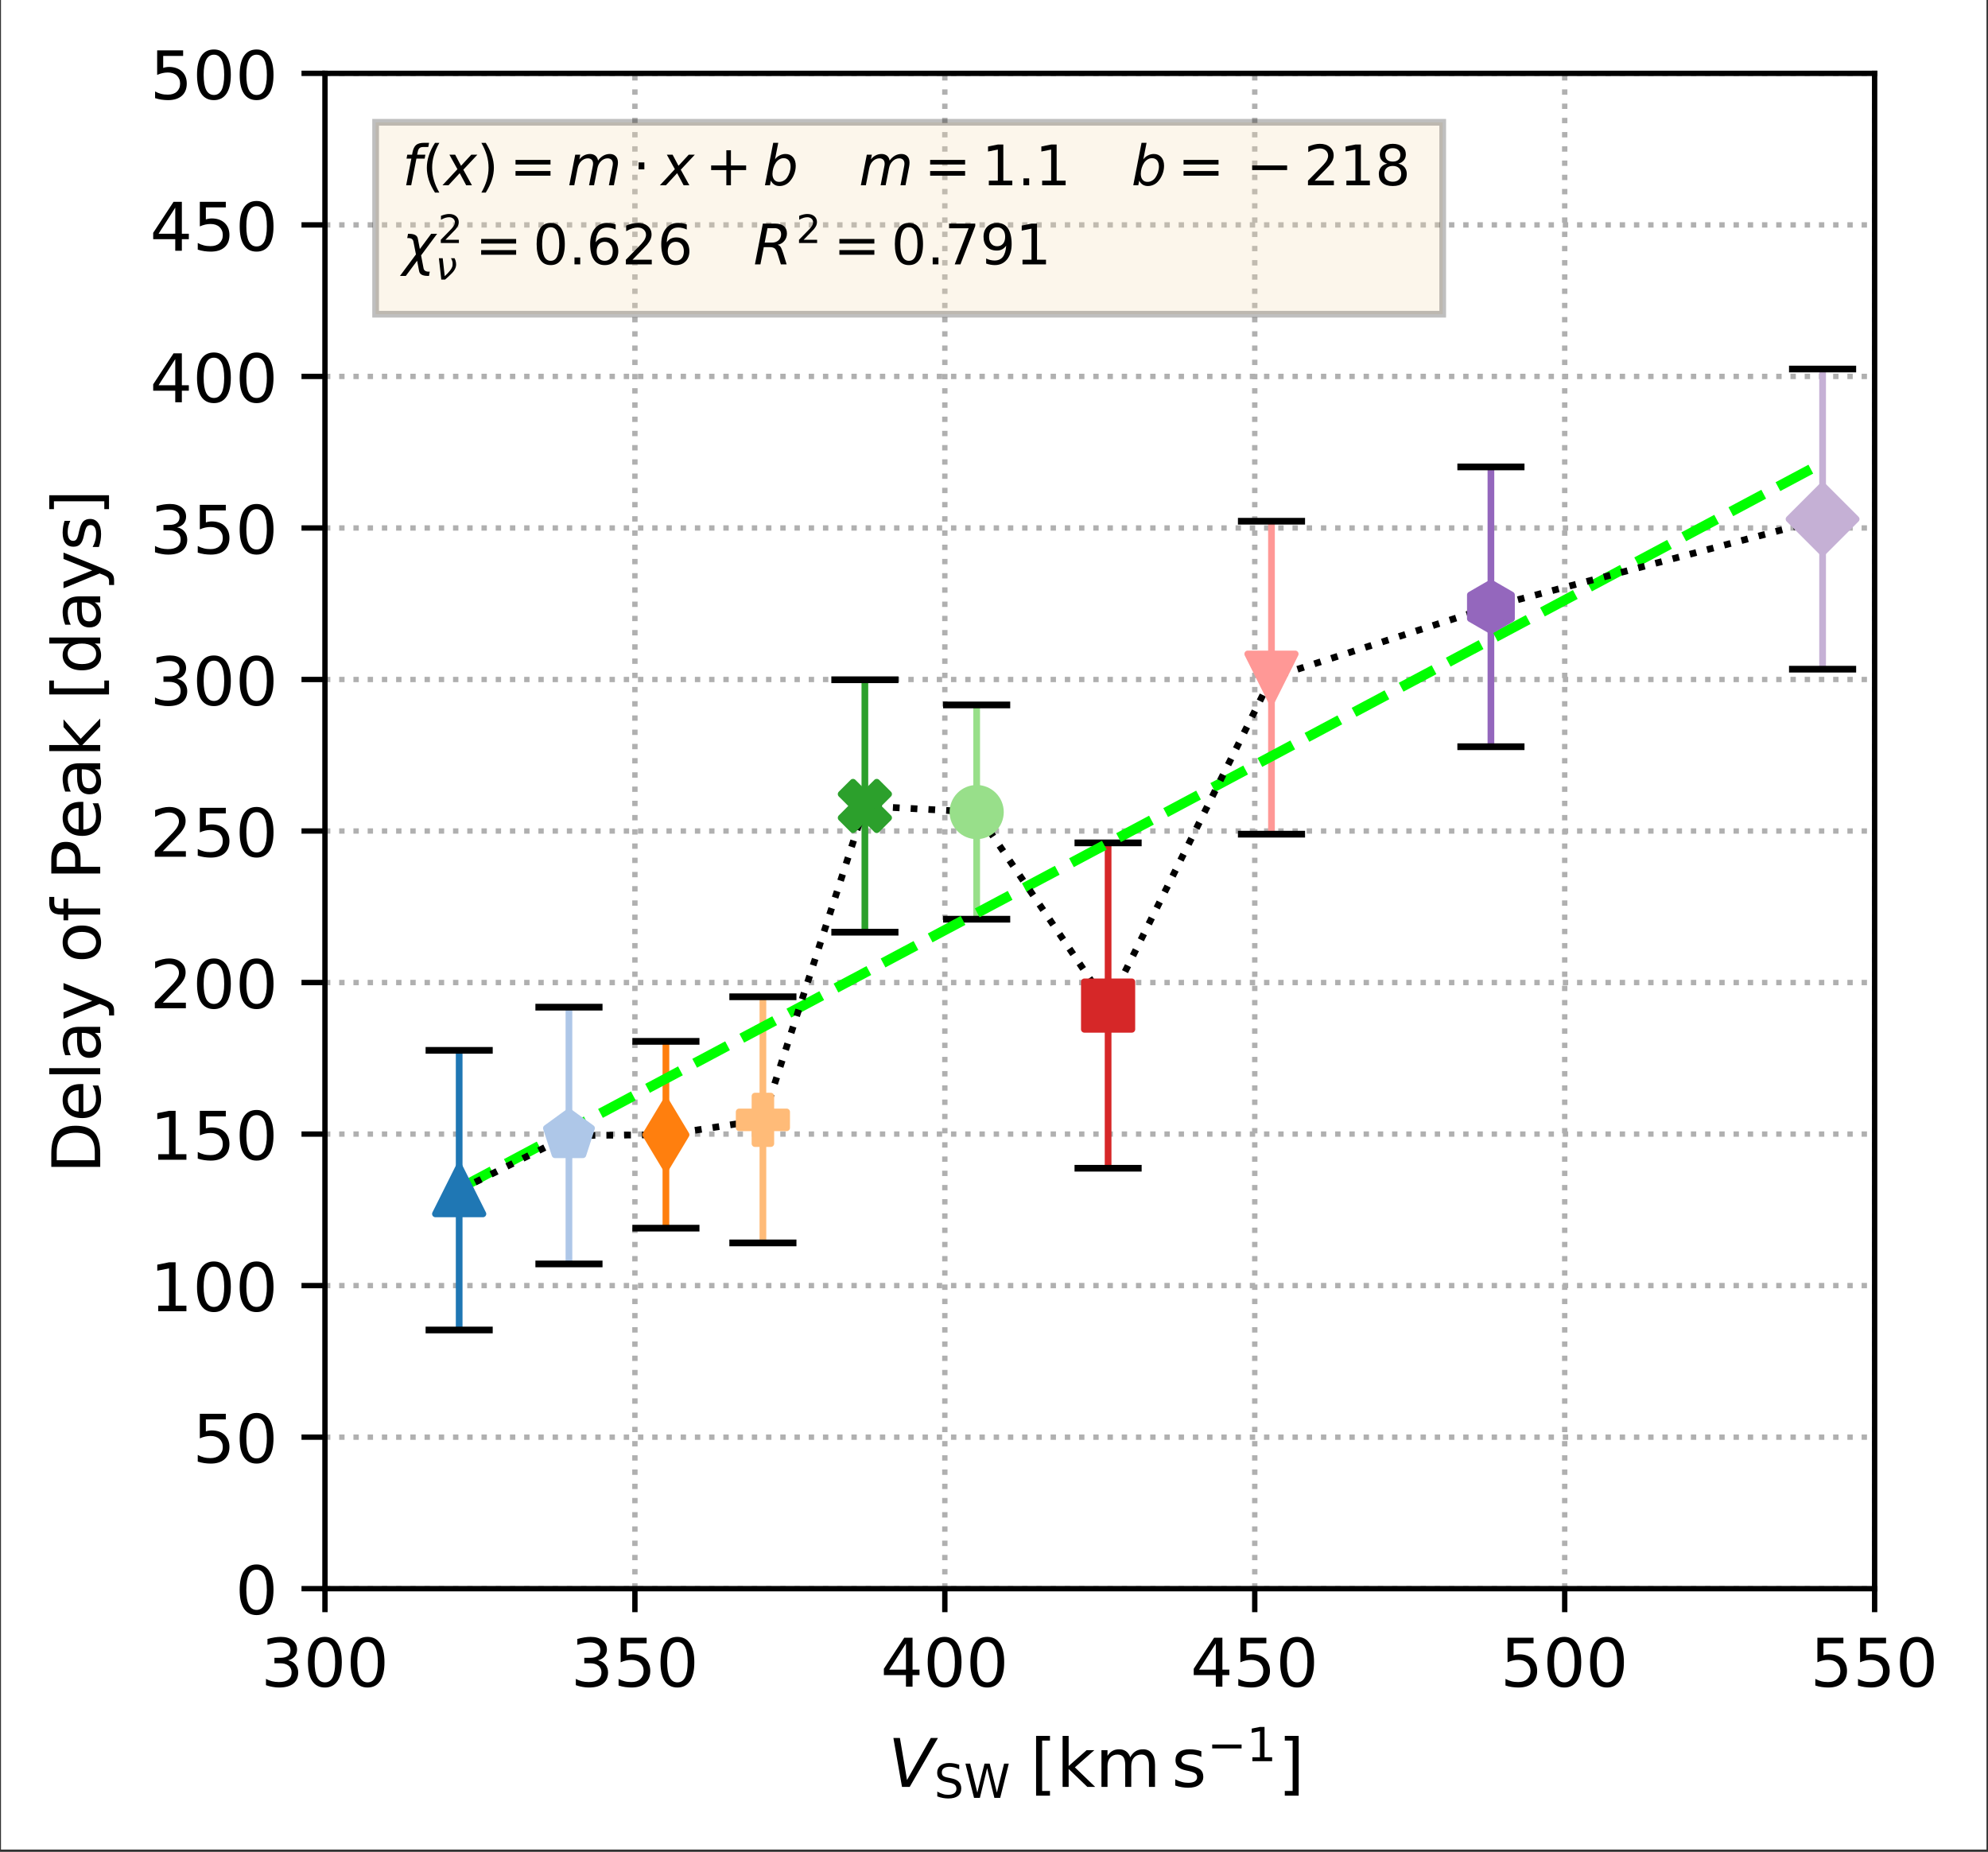 <?xml version="1.0" encoding="UTF-8"?>
<svg xmlns="http://www.w3.org/2000/svg" xmlns:xlink="http://www.w3.org/1999/xlink" width="295.917" height="275.656" viewBox="0 0 295.917 275.656">
<rect x="0" y="0" width="295.917" height="275.656" fill="#333333" stroke="none"/>
<defs>
<g>
<g id="glyph-0-0">
<path d="M 4.055 -3.926 C 4.523 -3.824 4.895 -3.617 5.152 -3.297 C 5.414 -2.977 5.555 -2.578 5.555 -2.117 C 5.555 -1.398 5.305 -0.84 4.812 -0.449 C 4.316 -0.059 3.617 0.129 2.707 0.129 C 2.398 0.129 2.078 0.102 1.758 0.039 C 1.438 -0.012 1.098 -0.102 0.758 -0.219 L 0.758 -1.168 C 1.027 -1.008 1.328 -0.891 1.656 -0.809 C 1.977 -0.73 2.316 -0.688 2.676 -0.688 C 3.297 -0.688 3.766 -0.809 4.086 -1.047 C 4.406 -1.289 4.574 -1.648 4.574 -2.117 C 4.574 -2.535 4.426 -2.875 4.125 -3.117 C 3.824 -3.355 3.406 -3.484 2.867 -3.484 L 2.016 -3.484 L 2.016 -4.293 L 2.906 -4.293 C 3.387 -4.293 3.754 -4.383 4.016 -4.586 C 4.273 -4.773 4.406 -5.055 4.406 -5.422 C 4.406 -5.793 4.266 -6.082 4.004 -6.281 C 3.734 -6.48 3.355 -6.582 2.867 -6.582 C 2.598 -6.582 2.309 -6.551 1.996 -6.492 C 1.688 -6.434 1.348 -6.344 0.98 -6.223 L 0.98 -7.102 C 1.348 -7.199 1.699 -7.281 2.027 -7.332 C 2.348 -7.379 2.656 -7.41 2.957 -7.41 C 3.695 -7.41 4.285 -7.242 4.723 -6.902 C 5.164 -6.562 5.383 -6.102 5.383 -5.523 C 5.383 -5.125 5.262 -4.785 5.035 -4.504 C 4.805 -4.227 4.473 -4.023 4.055 -3.926 "/>
</g>
<g id="glyph-0-1">
<path d="M 3.176 -6.633 C 2.668 -6.633 2.289 -6.383 2.027 -5.883 C 1.77 -5.383 1.648 -4.633 1.648 -3.637 C 1.648 -2.637 1.77 -1.887 2.027 -1.387 C 2.289 -0.891 2.668 -0.641 3.176 -0.641 C 3.684 -0.641 4.066 -0.891 4.324 -1.387 C 4.574 -1.887 4.703 -2.637 4.703 -3.637 C 4.703 -4.633 4.574 -5.383 4.324 -5.883 C 4.066 -6.383 3.684 -6.633 3.176 -6.633 M 3.176 -7.41 C 3.984 -7.41 4.605 -7.082 5.043 -6.441 C 5.473 -5.793 5.691 -4.855 5.691 -3.637 C 5.691 -2.406 5.473 -1.469 5.043 -0.828 C 4.605 -0.191 3.984 0.129 3.176 0.129 C 2.355 0.129 1.727 -0.191 1.297 -0.828 C 0.867 -1.469 0.66 -2.406 0.66 -3.637 C 0.66 -4.855 0.867 -5.793 1.297 -6.441 C 1.727 -7.082 2.355 -7.41 3.176 -7.41 "/>
</g>
<g id="glyph-0-2">
<path d="M 1.078 -7.281 L 4.945 -7.281 L 4.945 -6.453 L 1.977 -6.453 L 1.977 -4.664 C 2.117 -4.715 2.266 -4.754 2.406 -4.773 C 2.547 -4.793 2.695 -4.812 2.836 -4.812 C 3.645 -4.812 4.285 -4.586 4.766 -4.145 C 5.242 -3.695 5.484 -3.098 5.484 -2.336 C 5.484 -1.547 5.234 -0.938 4.742 -0.508 C 4.254 -0.078 3.566 0.129 2.688 0.129 C 2.379 0.129 2.066 0.102 1.746 0.059 C 1.43 0.012 1.109 -0.059 0.77 -0.168 L 0.77 -1.16 C 1.059 -1 1.359 -0.879 1.68 -0.801 C 1.988 -0.719 2.316 -0.688 2.668 -0.688 C 3.227 -0.688 3.676 -0.828 4.004 -1.129 C 4.324 -1.43 4.496 -1.828 4.496 -2.336 C 4.496 -2.836 4.324 -3.234 4.004 -3.535 C 3.676 -3.836 3.227 -3.984 2.668 -3.984 C 2.406 -3.984 2.137 -3.953 1.879 -3.895 C 1.617 -3.836 1.348 -3.746 1.078 -3.625 L 1.078 -7.281 "/>
</g>
<g id="glyph-0-3">
<path d="M 3.773 -6.422 L 1.289 -2.535 L 3.773 -2.535 L 3.773 -6.422 M 3.516 -7.281 L 4.754 -7.281 L 4.754 -2.535 L 5.793 -2.535 L 5.793 -1.719 L 4.754 -1.719 L 4.754 0 L 3.773 0 L 3.773 -1.719 L 0.488 -1.719 L 0.488 -2.668 L 3.516 -7.281 "/>
</g>
<g id="glyph-0-4">
<path d="M 0.859 -7.59 L 2.926 -7.59 L 2.926 -6.891 L 1.758 -6.891 L 1.758 0.609 L 2.926 0.609 L 2.926 1.309 L 0.859 1.309 L 0.859 -7.59 "/>
</g>
<g id="glyph-0-5">
<path d="M 0.91 -7.59 L 1.809 -7.59 L 1.809 -3.105 L 4.484 -5.465 L 5.633 -5.465 L 2.738 -2.906 L 5.754 0 L 4.586 0 L 1.809 -2.668 L 1.809 0 L 0.91 0 L 0.91 -7.59 "/>
</g>
<g id="glyph-0-6">
<path d="M 5.195 -4.414 C 5.414 -4.812 5.684 -5.105 5.992 -5.305 C 6.301 -5.492 6.672 -5.594 7.102 -5.594 C 7.66 -5.594 8.102 -5.395 8.41 -4.992 C 8.719 -4.594 8.879 -4.023 8.879 -3.297 L 8.879 0 L 7.98 0 L 7.98 -3.266 C 7.98 -3.785 7.879 -4.176 7.699 -4.434 C 7.512 -4.684 7.23 -4.812 6.852 -4.812 C 6.383 -4.812 6.012 -4.652 5.742 -4.344 C 5.473 -4.035 5.344 -3.617 5.344 -3.086 L 5.344 0 L 4.445 0 L 4.445 -3.266 C 4.445 -3.785 4.344 -4.176 4.164 -4.434 C 3.977 -4.684 3.684 -4.812 3.305 -4.812 C 2.848 -4.812 2.477 -4.652 2.207 -4.344 C 1.938 -4.035 1.809 -3.617 1.809 -3.086 L 1.809 0 L 0.91 0 L 0.91 -5.465 L 1.809 -5.465 L 1.809 -4.613 C 2.008 -4.945 2.258 -5.195 2.547 -5.352 C 2.828 -5.512 3.168 -5.594 3.566 -5.594 C 3.965 -5.594 4.293 -5.492 4.574 -5.293 C 4.855 -5.094 5.055 -4.793 5.195 -4.414 "/>
</g>
<g id="glyph-0-7">
<path d="M 4.426 -5.305 L 4.426 -4.453 C 4.164 -4.574 3.906 -4.676 3.637 -4.742 C 3.355 -4.805 3.074 -4.844 2.785 -4.844 C 2.336 -4.844 1.996 -4.773 1.777 -4.633 C 1.559 -4.496 1.449 -4.293 1.449 -4.023 C 1.449 -3.816 1.527 -3.656 1.688 -3.535 C 1.848 -3.414 2.168 -3.297 2.648 -3.195 L 2.957 -3.125 C 3.594 -2.984 4.047 -2.785 4.316 -2.547 C 4.574 -2.297 4.715 -1.949 4.715 -1.508 C 4.715 -1 4.516 -0.598 4.113 -0.309 C 3.715 -0.012 3.156 0.129 2.457 0.129 C 2.156 0.129 1.859 0.102 1.539 0.051 C 1.219 0 0.891 -0.078 0.539 -0.199 L 0.539 -1.129 C 0.867 -0.949 1.199 -0.82 1.52 -0.738 C 1.836 -0.648 2.156 -0.609 2.477 -0.609 C 2.895 -0.609 3.227 -0.68 3.457 -0.82 C 3.676 -0.957 3.797 -1.168 3.797 -1.438 C 3.797 -1.68 3.707 -1.867 3.547 -1.996 C 3.387 -2.129 3.027 -2.258 2.469 -2.379 L 2.156 -2.445 C 1.598 -2.566 1.188 -2.746 0.949 -2.984 C 0.699 -3.227 0.578 -3.555 0.578 -3.984 C 0.578 -4.496 0.758 -4.895 1.117 -5.172 C 1.477 -5.453 1.996 -5.594 2.676 -5.594 C 3.008 -5.594 3.316 -5.562 3.617 -5.512 C 3.906 -5.465 4.176 -5.395 4.426 -5.305 "/>
</g>
<g id="glyph-0-8">
<path d="M 3.035 -7.59 L 3.035 1.309 L 0.969 1.309 L 0.969 0.609 L 2.137 0.609 L 2.137 -6.891 L 0.969 -6.891 L 0.969 -7.59 L 3.035 -7.59 "/>
</g>
<g id="glyph-0-9">
<path d="M 1.238 -0.828 L 2.848 -0.828 L 2.848 -6.383 L 1.098 -6.031 L 1.098 -6.93 L 2.836 -7.281 L 3.824 -7.281 L 3.824 -0.828 L 5.434 -0.828 L 5.434 0 L 1.238 0 L 1.238 -0.828 "/>
</g>
<g id="glyph-0-10">
<path d="M 1.918 -0.828 L 5.352 -0.828 L 5.352 0 L 0.73 0 L 0.73 -0.828 C 1.098 -1.207 1.609 -1.727 2.258 -2.387 C 2.895 -3.035 3.305 -3.457 3.477 -3.645 C 3.797 -3.996 4.016 -4.293 4.137 -4.543 C 4.254 -4.785 4.324 -5.035 4.324 -5.273 C 4.324 -5.652 4.184 -5.973 3.914 -6.211 C 3.645 -6.453 3.297 -6.582 2.855 -6.582 C 2.547 -6.582 2.219 -6.523 1.879 -6.422 C 1.539 -6.312 1.168 -6.152 0.777 -5.934 L 0.777 -6.93 C 1.18 -7.09 1.547 -7.211 1.887 -7.289 C 2.227 -7.371 2.547 -7.41 2.836 -7.41 C 3.586 -7.41 4.184 -7.223 4.633 -6.84 C 5.082 -6.461 5.312 -5.961 5.312 -5.332 C 5.312 -5.035 5.254 -4.742 5.145 -4.484 C 5.035 -4.215 4.832 -3.895 4.535 -3.535 C 4.453 -3.438 4.195 -3.168 3.754 -2.715 C 3.316 -2.266 2.707 -1.637 1.918 -0.828 "/>
</g>
<g id="glyph-1-0">
<path d="M 2.059 0 L 0.777 -7.281 L 1.746 -7.281 L 2.805 -1.02 L 6.344 -7.281 L 7.41 -7.281 L 3.207 0 L 2.059 0 "/>
</g>
<g id="glyph-2-0">
<path d="M 3.742 -4.93 L 3.742 -4.258 C 3.477 -4.383 3.23 -4.473 3 -4.539 C 2.762 -4.594 2.539 -4.629 2.328 -4.629 C 1.949 -4.629 1.656 -4.551 1.453 -4.41 C 1.25 -4.266 1.152 -4.055 1.152 -3.789 C 1.152 -3.566 1.215 -3.391 1.355 -3.277 C 1.488 -3.16 1.746 -3.07 2.125 -3 L 2.543 -2.914 C 3.055 -2.816 3.434 -2.645 3.676 -2.398 C 3.922 -2.145 4.047 -1.816 4.047 -1.406 C 4.047 -0.91 3.879 -0.539 3.551 -0.285 C 3.215 -0.035 2.734 0.09 2.098 0.09 C 1.852 0.09 1.594 0.062 1.32 0.016 C 1.047 -0.035 0.77 -0.113 0.48 -0.223 L 0.48 -0.938 C 0.762 -0.777 1.035 -0.656 1.301 -0.582 C 1.566 -0.496 1.832 -0.461 2.098 -0.461 C 2.488 -0.461 2.789 -0.539 3.008 -0.691 C 3.215 -0.848 3.328 -1.062 3.328 -1.355 C 3.328 -1.609 3.25 -1.805 3.098 -1.945 C 2.941 -2.082 2.691 -2.188 2.344 -2.258 L 1.922 -2.344 C 1.406 -2.441 1.035 -2.602 0.805 -2.824 C 0.574 -3.043 0.461 -3.344 0.461 -3.734 C 0.461 -4.18 0.613 -4.539 0.938 -4.797 C 1.25 -5.055 1.691 -5.188 2.25 -5.188 C 2.488 -5.188 2.727 -5.168 2.977 -5.125 C 3.223 -5.082 3.477 -5.012 3.742 -4.93 "/>
</g>
<g id="glyph-2-1">
<path d="M 0.23 -5.098 L 0.93 -5.098 L 2 -0.789 L 3.07 -5.098 L 3.844 -5.098 L 4.914 -0.789 L 5.984 -5.098 L 6.684 -5.098 L 5.402 0 L 4.539 0 L 3.461 -4.426 L 2.379 0 L 1.512 0 L 0.23 -5.098 "/>
</g>
<g id="glyph-2-2">
<path d="M 0.867 -0.582 L 1.992 -0.582 L 1.992 -4.469 L 0.77 -4.223 L 0.77 -4.852 L 1.984 -5.098 L 2.676 -5.098 L 2.676 -0.582 L 3.805 -0.582 L 3.805 0 L 0.867 0 L 0.867 -0.582 "/>
</g>
<g id="glyph-3-0">
<path d="M -6.473 -1.969 L -0.809 -1.969 L -0.809 -3.156 C -0.809 -4.156 -1.027 -4.895 -1.488 -5.363 C -1.949 -5.824 -2.668 -6.062 -3.645 -6.062 C -4.625 -6.062 -5.332 -5.824 -5.793 -5.363 C -6.242 -4.895 -6.473 -4.156 -6.473 -3.156 L -6.473 -1.969 M -7.281 -0.98 L -7.281 -3.008 C -7.281 -4.414 -6.98 -5.453 -6.402 -6.113 C -5.812 -6.773 -4.895 -7.102 -3.645 -7.102 C -2.387 -7.102 -1.469 -6.762 -0.879 -6.102 C -0.289 -5.441 0 -4.406 0 -3.008 L 0 -0.98 L -7.281 -0.98 "/>
</g>
<g id="glyph-3-1">
<path d="M -2.957 -5.613 L -2.516 -5.613 L -2.516 -1.488 C -1.898 -1.527 -1.418 -1.707 -1.098 -2.047 C -0.777 -2.379 -0.621 -2.836 -0.621 -3.438 C -0.621 -3.773 -0.66 -4.113 -0.738 -4.434 C -0.82 -4.754 -0.949 -5.082 -1.129 -5.402 L -0.281 -5.402 C -0.141 -5.082 -0.031 -4.754 0.031 -4.414 C 0.09 -4.074 0.129 -3.727 0.129 -3.387 C 0.129 -2.508 -0.121 -1.816 -0.621 -1.309 C -1.117 -0.801 -1.809 -0.551 -2.676 -0.551 C -3.566 -0.551 -4.273 -0.789 -4.805 -1.27 C -5.324 -1.746 -5.594 -2.406 -5.594 -3.227 C -5.594 -3.965 -5.352 -4.543 -4.883 -4.973 C -4.406 -5.395 -3.766 -5.613 -2.957 -5.613 M -3.215 -4.715 C -3.707 -4.703 -4.094 -4.562 -4.395 -4.305 C -4.684 -4.035 -4.832 -3.676 -4.832 -3.234 C -4.832 -2.738 -4.684 -2.336 -4.406 -2.039 C -4.125 -1.738 -3.727 -1.559 -3.215 -1.52 L -3.215 -4.715 "/>
</g>
<g id="glyph-3-2">
<path d="M -7.59 -0.938 L -7.59 -1.836 L 0 -1.836 L 0 -0.938 L -7.59 -0.938 "/>
</g>
<g id="glyph-3-3">
<path d="M -2.746 -3.426 C -2.746 -2.695 -2.656 -2.195 -2.496 -1.918 C -2.328 -1.637 -2.047 -1.5 -1.648 -1.5 C -1.328 -1.5 -1.07 -1.598 -0.891 -1.809 C -0.699 -2.016 -0.609 -2.309 -0.609 -2.668 C -0.609 -3.168 -0.777 -3.566 -1.137 -3.863 C -1.488 -4.164 -1.957 -4.316 -2.547 -4.316 L -2.746 -4.316 L -2.746 -3.426 M -3.117 -5.215 L 0 -5.215 L 0 -4.316 L -0.828 -4.316 C -0.488 -4.105 -0.25 -3.844 -0.102 -3.547 C 0.051 -3.246 0.129 -2.867 0.129 -2.426 C 0.129 -1.867 -0.02 -1.418 -0.328 -1.09 C -0.641 -0.758 -1.059 -0.598 -1.59 -0.598 C -2.195 -0.598 -2.656 -0.801 -2.977 -1.219 C -3.285 -1.629 -3.445 -2.238 -3.445 -3.055 L -3.445 -4.316 L -3.535 -4.316 C -3.945 -4.316 -4.266 -4.176 -4.496 -3.906 C -4.715 -3.637 -4.832 -3.258 -4.832 -2.766 C -4.832 -2.445 -4.793 -2.148 -4.715 -1.848 C -4.633 -1.547 -4.523 -1.27 -4.383 -1 L -5.215 -1 C -5.332 -1.316 -5.434 -1.637 -5.492 -1.949 C -5.555 -2.258 -5.594 -2.559 -5.594 -2.855 C -5.594 -3.645 -5.383 -4.234 -4.973 -4.625 C -4.562 -5.016 -3.945 -5.215 -3.117 -5.215 "/>
</g>
<g id="glyph-3-4">
<path d="M 0.5 -3.215 C 1.137 -2.957 1.566 -2.707 1.77 -2.469 C 1.969 -2.227 2.066 -1.906 2.066 -1.508 L 2.066 -0.789 L 1.316 -0.789 L 1.316 -1.316 C 1.316 -1.559 1.258 -1.746 1.137 -1.887 C 1.02 -2.027 0.75 -2.176 0.309 -2.348 L -0.09 -2.508 L -5.465 -0.301 L -5.465 -1.25 L -1.188 -2.957 L -5.465 -4.664 L -5.465 -5.613 L 0.5 -3.215 "/>
</g>
<g id="glyph-3-5">
<path d="M -4.832 -3.055 C -4.832 -2.578 -4.645 -2.195 -4.266 -1.918 C -3.887 -1.637 -3.375 -1.5 -2.727 -1.5 C -2.066 -1.5 -1.559 -1.629 -1.18 -1.906 C -0.801 -2.188 -0.621 -2.566 -0.621 -3.055 C -0.621 -3.535 -0.801 -3.914 -1.18 -4.195 C -1.559 -4.473 -2.066 -4.613 -2.727 -4.613 C -3.367 -4.613 -3.887 -4.473 -4.266 -4.195 C -4.645 -3.914 -4.832 -3.535 -4.832 -3.055 M -5.594 -3.055 C -5.594 -3.836 -5.332 -4.445 -4.832 -4.895 C -4.324 -5.332 -3.625 -5.562 -2.727 -5.562 C -1.828 -5.562 -1.129 -5.332 -0.629 -4.895 C -0.121 -4.445 0.129 -3.836 0.129 -3.055 C 0.129 -2.266 -0.121 -1.648 -0.629 -1.207 C -1.129 -0.77 -1.828 -0.551 -2.727 -0.551 C -3.625 -0.551 -4.324 -0.77 -4.832 -1.207 C -5.332 -1.648 -5.594 -2.266 -5.594 -3.055 "/>
</g>
<g id="glyph-3-6">
<path d="M -7.59 -3.707 L -6.84 -3.707 L -6.84 -2.848 C -6.84 -2.527 -6.773 -2.297 -6.641 -2.176 C -6.512 -2.047 -6.281 -1.988 -5.941 -1.988 L -5.465 -1.988 L -5.465 -3.465 L -4.766 -3.465 L -4.766 -1.988 L 0 -1.988 L 0 -1.09 L -4.766 -1.09 L -4.766 -0.23 L -5.465 -0.23 L -5.465 -1.09 L -5.844 -1.09 C -6.441 -1.09 -6.891 -1.227 -7.172 -1.508 C -7.449 -1.789 -7.59 -2.238 -7.59 -2.855 L -7.59 -3.707 "/>
</g>
<g id="glyph-3-7">
<path d="M -6.473 -1.969 L -3.734 -1.969 L -3.734 -3.207 C -3.734 -3.664 -3.844 -4.016 -4.086 -4.266 C -4.324 -4.516 -4.664 -4.645 -5.105 -4.645 C -5.543 -4.645 -5.871 -4.516 -6.113 -4.266 C -6.352 -4.016 -6.473 -3.664 -6.473 -3.207 L -6.473 -1.969 M -7.281 -0.98 L -7.281 -3.207 C -7.281 -4.016 -7.09 -4.633 -6.723 -5.055 C -6.352 -5.473 -5.812 -5.684 -5.105 -5.684 C -4.383 -5.684 -3.836 -5.473 -3.477 -5.055 C -3.105 -4.633 -2.926 -4.016 -2.926 -3.207 L -2.926 -1.969 L 0 -1.969 L 0 -0.98 L -7.281 -0.98 "/>
</g>
<g id="glyph-3-8">
<path d="M -7.59 -0.91 L -7.59 -1.809 L -3.105 -1.809 L -5.465 -4.484 L -5.465 -5.633 L -2.906 -2.738 L 0 -5.754 L 0 -4.586 L -2.668 -1.809 L 0 -1.809 L 0 -0.91 L -7.59 -0.91 "/>
</g>
<g id="glyph-3-9">
<path d="M -7.59 -0.859 L -7.59 -2.926 L -6.891 -2.926 L -6.891 -1.758 L 0.609 -1.758 L 0.609 -2.926 L 1.309 -2.926 L 1.309 -0.859 L -7.59 -0.859 "/>
</g>
<g id="glyph-3-10">
<path d="M -4.633 -4.535 L -7.59 -4.535 L -7.59 -5.434 L 0 -5.434 L 0 -4.535 L -0.82 -4.535 C -0.488 -4.344 -0.25 -4.105 -0.102 -3.816 C 0.051 -3.527 0.129 -3.188 0.129 -2.785 C 0.129 -2.129 -0.129 -1.59 -0.648 -1.168 C -1.168 -0.75 -1.867 -0.551 -2.727 -0.551 C -3.586 -0.551 -4.273 -0.75 -4.805 -1.168 C -5.324 -1.59 -5.594 -2.129 -5.594 -2.785 C -5.594 -3.188 -5.512 -3.527 -5.352 -3.816 C -5.195 -4.105 -4.953 -4.344 -4.633 -4.535 M -2.727 -1.477 C -2.066 -1.477 -1.547 -1.609 -1.168 -1.879 C -0.789 -2.148 -0.609 -2.527 -0.609 -3.008 C -0.609 -3.477 -0.789 -3.844 -1.168 -4.125 C -1.547 -4.395 -2.066 -4.535 -2.727 -4.535 C -3.387 -4.535 -3.895 -4.395 -4.273 -4.125 C -4.652 -3.844 -4.844 -3.477 -4.844 -3.008 C -4.844 -2.527 -4.652 -2.148 -4.273 -1.879 C -3.895 -1.609 -3.387 -1.477 -2.727 -1.477 "/>
</g>
<g id="glyph-3-11">
<path d="M -5.305 -4.426 L -4.453 -4.426 C -4.574 -4.164 -4.676 -3.906 -4.742 -3.637 C -4.805 -3.355 -4.844 -3.074 -4.844 -2.785 C -4.844 -2.336 -4.773 -1.996 -4.633 -1.777 C -4.496 -1.559 -4.293 -1.449 -4.023 -1.449 C -3.816 -1.449 -3.656 -1.527 -3.535 -1.688 C -3.414 -1.848 -3.297 -2.168 -3.195 -2.648 L -3.125 -2.957 C -2.984 -3.594 -2.785 -4.047 -2.547 -4.316 C -2.297 -4.574 -1.949 -4.715 -1.508 -4.715 C -1 -4.715 -0.598 -4.516 -0.309 -4.113 C -0.012 -3.715 0.129 -3.156 0.129 -2.457 C 0.129 -2.156 0.102 -1.859 0.051 -1.539 C 0 -1.219 -0.078 -0.891 -0.199 -0.539 L -1.129 -0.539 C -0.949 -0.867 -0.82 -1.199 -0.738 -1.52 C -0.648 -1.836 -0.609 -2.156 -0.609 -2.477 C -0.609 -2.895 -0.68 -3.227 -0.82 -3.457 C -0.957 -3.676 -1.168 -3.797 -1.438 -3.797 C -1.68 -3.797 -1.867 -3.707 -1.996 -3.547 C -2.129 -3.387 -2.258 -3.027 -2.379 -2.469 L -2.445 -2.156 C -2.566 -1.598 -2.746 -1.188 -2.984 -0.949 C -3.227 -0.699 -3.555 -0.578 -3.984 -0.578 C -4.496 -0.578 -4.895 -0.758 -5.172 -1.117 C -5.453 -1.477 -5.594 -1.996 -5.594 -2.676 C -5.594 -3.008 -5.562 -3.316 -5.512 -3.617 C -5.465 -3.906 -5.395 -4.176 -5.305 -4.426 "/>
</g>
<g id="glyph-3-12">
<path d="M -7.59 -3.035 L 1.309 -3.035 L 1.309 -0.969 L 0.609 -0.969 L 0.609 -2.137 L -6.891 -2.137 L -6.891 -0.969 L -7.59 -0.969 L -7.59 -3.035 "/>
</g>
<g id="glyph-4-0">
<path d="M 3.977 -6.324 L 3.859 -5.699 L 3.145 -5.699 C 2.871 -5.699 2.672 -5.641 2.555 -5.531 C 2.43 -5.426 2.336 -5.234 2.281 -4.949 L 2.195 -4.551 L 3.426 -4.551 L 3.32 -3.969 L 2.09 -3.969 L 1.316 0 L 0.566 0 L 1.34 -3.969 L 0.625 -3.969 L 0.73 -4.551 L 1.449 -4.551 L 1.504 -4.867 C 1.605 -5.398 1.789 -5.781 2.047 -6 C 2.305 -6.215 2.711 -6.324 3.27 -6.324 L 3.977 -6.324 "/>
</g>
<g id="glyph-4-1">
<path d="M 4.992 -4.551 L 2.902 -2.32 L 4.184 0 L 3.328 0 L 2.363 -1.805 L 0.691 0 L -0.207 0 L 2.023 -2.395 L 0.832 -4.551 L 1.688 -4.551 L 2.562 -2.902 L 4.086 -4.551 L 4.992 -4.551 "/>
</g>
<g id="glyph-4-2">
<path d="M 7.473 -2.746 L 6.938 0 L 6.191 0 L 6.715 -2.719 C 6.73 -2.836 6.746 -2.938 6.766 -3.02 C 6.773 -3.102 6.781 -3.168 6.781 -3.238 C 6.781 -3.477 6.707 -3.668 6.574 -3.801 C 6.438 -3.934 6.246 -4.012 6.008 -4.012 C 5.641 -4.012 5.316 -3.867 5.035 -3.602 C 4.75 -3.328 4.566 -2.969 4.484 -2.539 L 3.984 0 L 3.238 0 L 3.77 -2.719 C 3.785 -2.82 3.801 -2.91 3.82 -2.996 C 3.828 -3.078 3.836 -3.16 3.836 -3.227 C 3.836 -3.477 3.762 -3.668 3.629 -3.801 C 3.496 -3.934 3.305 -4.012 3.07 -4.012 C 2.703 -4.012 2.371 -3.867 2.09 -3.602 C 1.805 -3.328 1.621 -2.969 1.539 -2.539 L 1.039 0 L 0.293 0 L 1.18 -4.551 L 1.93 -4.551 L 1.789 -3.844 C 1.988 -4.109 2.223 -4.309 2.496 -4.449 C 2.77 -4.586 3.062 -4.66 3.379 -4.66 C 3.703 -4.66 3.969 -4.566 4.184 -4.402 C 4.402 -4.227 4.527 -3.984 4.574 -3.676 C 4.801 -3.992 5.066 -4.242 5.367 -4.41 C 5.664 -4.574 5.98 -4.66 6.316 -4.66 C 6.699 -4.66 6.996 -4.543 7.215 -4.316 C 7.43 -4.094 7.539 -3.777 7.539 -3.371 C 7.539 -3.277 7.527 -3.18 7.52 -3.07 C 7.504 -2.961 7.488 -2.855 7.473 -2.746 "/>
</g>
<g id="glyph-4-3">
<path d="M 4.117 -2.777 C 4.117 -3.168 4.027 -3.477 3.844 -3.703 C 3.66 -3.918 3.418 -4.035 3.102 -4.035 C 2.871 -4.035 2.652 -3.977 2.453 -3.859 C 2.254 -3.742 2.078 -3.586 1.93 -3.379 C 1.773 -3.145 1.648 -2.887 1.555 -2.586 C 1.465 -2.289 1.422 -1.996 1.422 -1.707 C 1.422 -1.332 1.504 -1.039 1.688 -0.824 C 1.863 -0.605 2.105 -0.508 2.422 -0.508 C 2.652 -0.508 2.871 -0.559 3.07 -0.676 C 3.27 -0.781 3.453 -0.941 3.602 -1.156 C 3.754 -1.371 3.875 -1.629 3.977 -1.93 C 4.066 -2.23 4.117 -2.512 4.117 -2.777 M 1.797 -3.859 C 1.98 -4.109 2.203 -4.301 2.488 -4.441 C 2.762 -4.586 3.055 -4.66 3.359 -4.66 C 3.828 -4.66 4.191 -4.5 4.469 -4.184 C 4.742 -3.867 4.883 -3.445 4.883 -2.91 C 4.883 -2.473 4.801 -2.047 4.641 -1.641 C 4.477 -1.223 4.25 -0.855 3.953 -0.539 C 3.754 -0.324 3.527 -0.168 3.277 -0.059 C 3.02 0.051 2.754 0.109 2.48 0.109 C 2.18 0.109 1.93 0.043 1.715 -0.09 C 1.496 -0.227 1.316 -0.426 1.18 -0.691 L 1.047 0 L 0.301 0 L 1.531 -6.324 L 2.281 -6.324 L 1.797 -3.859 "/>
</g>
<g id="glyph-4-4">
<path d="M 2.098 -5.391 L 1.68 -3.238 L 2.738 -3.238 C 3.152 -3.238 3.484 -3.344 3.742 -3.578 C 3.992 -3.809 4.125 -4.109 4.125 -4.477 C 4.125 -4.766 4.035 -4.992 3.867 -5.148 C 3.695 -5.309 3.445 -5.391 3.129 -5.391 L 2.098 -5.391 M 3.602 -2.91 C 3.77 -2.871 3.918 -2.77 4.035 -2.613 C 4.152 -2.445 4.285 -2.129 4.434 -1.656 L 4.949 0 L 4.086 0 L 3.609 -1.555 C 3.484 -1.957 3.344 -2.223 3.188 -2.355 C 3.02 -2.488 2.777 -2.562 2.453 -2.562 L 1.547 -2.562 L 1.047 0 L 0.227 0 L 1.406 -6.066 L 3.254 -6.066 C 3.809 -6.066 4.242 -5.934 4.543 -5.684 C 4.844 -5.434 4.992 -5.066 4.992 -4.594 C 4.992 -4.168 4.859 -3.801 4.609 -3.496 C 4.352 -3.18 4.02 -2.988 3.602 -2.91 "/>
</g>
<g id="glyph-5-0">
<path d="M 2.578 -6.316 C 2.215 -5.684 1.945 -5.066 1.773 -4.461 C 1.59 -3.852 1.504 -3.238 1.504 -2.613 C 1.504 -1.98 1.59 -1.363 1.773 -0.758 C 1.945 -0.141 2.215 0.465 2.578 1.09 L 1.93 1.09 C 1.523 0.449 1.215 -0.168 1.016 -0.781 C 0.816 -1.398 0.715 -2.004 0.715 -2.613 C 0.715 -3.211 0.816 -3.82 1.016 -4.434 C 1.215 -5.051 1.516 -5.676 1.93 -6.316 L 2.578 -6.316 "/>
</g>
<g id="glyph-5-1">
<path d="M 0.664 -6.316 L 1.316 -6.316 C 1.715 -5.676 2.023 -5.051 2.223 -4.434 C 2.422 -3.82 2.527 -3.211 2.527 -2.613 C 2.527 -2.004 2.422 -1.398 2.223 -0.781 C 2.023 -0.168 1.715 0.449 1.316 1.09 L 0.664 1.09 C 1.023 0.465 1.289 -0.141 1.473 -0.758 C 1.648 -1.363 1.738 -1.98 1.738 -2.613 C 1.738 -3.238 1.648 -3.852 1.473 -4.461 C 1.289 -5.066 1.023 -5.684 0.664 -6.316 "/>
</g>
<g id="glyph-5-2">
<path d="M 0.883 -3.777 L 6.09 -3.777 L 6.09 -3.094 L 0.883 -3.094 L 0.883 -3.777 M 0.883 -2.121 L 6.09 -2.121 L 6.09 -1.43 L 0.883 -1.43 L 0.883 -2.121 "/>
</g>
<g id="glyph-5-3">
<path d="M 3.828 -5.215 L 3.828 -2.953 L 6.09 -2.953 L 6.09 -2.262 L 3.828 -2.262 L 3.828 0 L 3.145 0 L 3.145 -2.262 L 0.883 -2.262 L 0.883 -2.953 L 3.145 -2.953 L 3.145 -5.215 L 3.828 -5.215 "/>
</g>
<g id="glyph-5-4">
<path d="M 1.031 -0.691 L 2.371 -0.691 L 2.371 -5.316 L 0.914 -5.023 L 0.914 -5.773 L 2.363 -6.066 L 3.188 -6.066 L 3.188 -0.691 L 4.527 -0.691 L 4.527 0 L 1.031 0 L 1.031 -0.691 "/>
</g>
<g id="glyph-5-5">
<path d="M 0.891 -1.031 L 1.746 -1.031 L 1.746 0 L 0.891 0 L 0.891 -1.031 "/>
</g>
<g id="glyph-5-6">
<path d="M 1.598 -0.691 L 4.461 -0.691 L 4.461 0 L 0.605 0 L 0.605 -0.691 C 0.914 -1.008 1.34 -1.438 1.879 -1.988 C 2.414 -2.527 2.754 -2.879 2.895 -3.035 C 3.16 -3.328 3.344 -3.578 3.445 -3.785 C 3.543 -3.984 3.602 -4.191 3.602 -4.395 C 3.602 -4.707 3.484 -4.977 3.262 -5.176 C 3.035 -5.375 2.746 -5.484 2.379 -5.484 C 2.121 -5.484 1.848 -5.434 1.562 -5.348 C 1.281 -5.258 0.973 -5.125 0.648 -4.941 L 0.648 -5.773 C 0.98 -5.906 1.289 -6.008 1.574 -6.074 C 1.855 -6.141 2.121 -6.172 2.363 -6.172 C 2.988 -6.172 3.484 -6.016 3.859 -5.699 C 4.234 -5.383 4.426 -4.969 4.426 -4.441 C 4.426 -4.191 4.375 -3.953 4.285 -3.734 C 4.191 -3.512 4.027 -3.246 3.777 -2.945 C 3.711 -2.863 3.496 -2.637 3.129 -2.262 C 2.762 -1.887 2.254 -1.363 1.598 -0.691 "/>
</g>
<g id="glyph-5-7">
<path d="M 2.645 -2.879 C 2.254 -2.879 1.945 -2.77 1.723 -2.562 C 1.496 -2.355 1.391 -2.07 1.391 -1.707 C 1.391 -1.34 1.496 -1.047 1.723 -0.84 C 1.945 -0.633 2.254 -0.531 2.645 -0.531 C 3.027 -0.531 3.336 -0.633 3.562 -0.848 C 3.785 -1.055 3.902 -1.34 3.902 -1.707 C 3.902 -2.07 3.785 -2.355 3.57 -2.562 C 3.344 -2.77 3.035 -2.879 2.645 -2.879 M 1.82 -3.227 C 1.473 -3.312 1.199 -3.477 1 -3.719 C 0.797 -3.961 0.707 -4.25 0.707 -4.602 C 0.707 -5.082 0.875 -5.465 1.223 -5.75 C 1.562 -6.031 2.039 -6.172 2.645 -6.172 C 3.246 -6.172 3.719 -6.031 4.066 -5.75 C 4.41 -5.465 4.586 -5.082 4.586 -4.602 C 4.586 -4.25 4.484 -3.961 4.285 -3.719 C 4.086 -3.477 3.82 -3.312 3.469 -3.227 C 3.859 -3.137 4.168 -2.953 4.395 -2.688 C 4.609 -2.422 4.727 -2.09 4.727 -1.707 C 4.727 -1.113 4.543 -0.664 4.184 -0.359 C 3.82 -0.043 3.312 0.109 2.645 0.109 C 1.973 0.109 1.457 -0.043 1.098 -0.359 C 0.742 -0.664 0.566 -1.113 0.566 -1.707 C 0.566 -2.09 0.676 -2.422 0.898 -2.688 C 1.113 -2.953 1.422 -3.137 1.82 -3.227 M 1.523 -4.527 C 1.523 -4.211 1.613 -3.961 1.812 -3.785 C 2.012 -3.609 2.289 -3.527 2.645 -3.527 C 2.996 -3.527 3.27 -3.609 3.469 -3.785 C 3.668 -3.961 3.77 -4.211 3.77 -4.527 C 3.77 -4.844 3.668 -5.082 3.469 -5.258 C 3.27 -5.434 2.996 -5.523 2.645 -5.523 C 2.289 -5.523 2.012 -5.434 1.812 -5.258 C 1.613 -5.082 1.523 -4.844 1.523 -4.527 "/>
</g>
<g id="glyph-5-8">
<path d="M 2.645 -5.523 C 2.223 -5.523 1.906 -5.316 1.688 -4.898 C 1.473 -4.484 1.371 -3.859 1.371 -3.027 C 1.371 -2.195 1.473 -1.574 1.688 -1.156 C 1.906 -0.742 2.223 -0.531 2.645 -0.531 C 3.07 -0.531 3.387 -0.742 3.602 -1.156 C 3.809 -1.574 3.918 -2.195 3.918 -3.027 C 3.918 -3.859 3.809 -4.484 3.602 -4.898 C 3.387 -5.316 3.07 -5.523 2.645 -5.523 M 2.645 -6.172 C 3.32 -6.172 3.836 -5.898 4.203 -5.367 C 4.559 -4.824 4.742 -4.043 4.742 -3.027 C 4.742 -2.004 4.559 -1.223 4.203 -0.691 C 3.836 -0.156 3.32 0.109 2.645 0.109 C 1.965 0.109 1.438 -0.156 1.082 -0.691 C 0.723 -1.223 0.551 -2.004 0.551 -3.027 C 0.551 -4.043 0.723 -4.824 1.082 -5.367 C 1.438 -5.898 1.965 -6.172 2.645 -6.172 "/>
</g>
<g id="glyph-5-9">
<path d="M 2.746 -3.359 C 2.379 -3.359 2.09 -3.227 1.871 -2.977 C 1.656 -2.73 1.547 -2.379 1.547 -1.945 C 1.547 -1.504 1.656 -1.156 1.871 -0.906 C 2.09 -0.656 2.379 -0.531 2.746 -0.531 C 3.113 -0.531 3.402 -0.656 3.617 -0.906 C 3.836 -1.156 3.945 -1.504 3.945 -1.945 C 3.945 -2.379 3.836 -2.73 3.617 -2.977 C 3.402 -3.227 3.113 -3.359 2.746 -3.359 M 4.375 -5.934 L 4.375 -5.184 C 4.168 -5.281 3.961 -5.359 3.754 -5.406 C 3.535 -5.457 3.328 -5.484 3.129 -5.484 C 2.578 -5.484 2.164 -5.301 1.879 -4.934 C 1.598 -4.566 1.43 -4.012 1.398 -3.277 C 1.555 -3.512 1.754 -3.695 1.996 -3.82 C 2.238 -3.945 2.504 -4.012 2.797 -4.012 C 3.402 -4.012 3.887 -3.82 4.234 -3.453 C 4.586 -3.086 4.766 -2.578 4.766 -1.945 C 4.766 -1.324 4.574 -0.824 4.211 -0.449 C 3.844 -0.074 3.352 0.109 2.746 0.109 C 2.047 0.109 1.504 -0.156 1.141 -0.691 C 0.766 -1.223 0.582 -2.004 0.582 -3.027 C 0.582 -3.984 0.809 -4.75 1.266 -5.316 C 1.715 -5.883 2.328 -6.172 3.094 -6.172 C 3.293 -6.172 3.504 -6.148 3.719 -6.113 C 3.926 -6.074 4.145 -6.016 4.375 -5.934 "/>
</g>
<g id="glyph-5-10">
<path d="M 0.684 -6.066 L 4.586 -6.066 L 4.586 -5.715 L 2.379 0 L 1.523 0 L 3.594 -5.375 L 0.684 -5.375 L 0.684 -6.066 "/>
</g>
<g id="glyph-5-11">
<path d="M 0.914 -0.125 L 0.914 -0.875 C 1.113 -0.773 1.324 -0.699 1.539 -0.648 C 1.746 -0.598 1.957 -0.574 2.164 -0.574 C 2.695 -0.574 3.113 -0.75 3.395 -1.113 C 3.676 -1.48 3.844 -2.031 3.895 -2.777 C 3.727 -2.547 3.527 -2.363 3.293 -2.238 C 3.055 -2.113 2.785 -2.055 2.496 -2.055 C 1.879 -2.055 1.398 -2.238 1.047 -2.605 C 0.699 -2.969 0.523 -3.469 0.523 -4.109 C 0.523 -4.727 0.707 -5.227 1.074 -5.609 C 1.438 -5.98 1.93 -6.172 2.547 -6.172 C 3.246 -6.172 3.785 -5.898 4.152 -5.367 C 4.516 -4.824 4.707 -4.043 4.707 -3.027 C 4.707 -2.062 4.477 -1.305 4.027 -0.742 C 3.57 -0.176 2.961 0.109 2.195 0.109 C 1.988 0.109 1.781 0.082 1.574 0.051 C 1.355 0.016 1.141 -0.043 0.914 -0.125 M 2.547 -2.695 C 2.91 -2.695 3.203 -2.82 3.418 -3.07 C 3.637 -3.32 3.742 -3.668 3.742 -4.109 C 3.742 -4.543 3.637 -4.891 3.418 -5.141 C 3.203 -5.391 2.91 -5.523 2.547 -5.523 C 2.18 -5.523 1.887 -5.391 1.672 -5.141 C 1.457 -4.891 1.348 -4.543 1.348 -4.109 C 1.348 -3.668 1.457 -3.32 1.672 -3.07 C 1.887 -2.82 2.18 -2.695 2.547 -2.695 "/>
</g>
<g id="glyph-6-0">
<path d="M 1.117 -0.484 L 3.121 -0.484 L 3.121 0 L 0.426 0 L 0.426 -0.484 C 0.641 -0.703 0.938 -1.008 1.316 -1.391 C 1.688 -1.77 1.926 -2.016 2.027 -2.125 C 2.215 -2.328 2.34 -2.504 2.41 -2.648 C 2.48 -2.789 2.523 -2.934 2.523 -3.074 C 2.523 -3.297 2.441 -3.484 2.281 -3.621 C 2.125 -3.762 1.922 -3.836 1.664 -3.836 C 1.484 -3.836 1.293 -3.805 1.094 -3.746 C 0.898 -3.68 0.68 -3.586 0.453 -3.461 L 0.453 -4.043 C 0.688 -4.137 0.902 -4.203 1.102 -4.25 C 1.297 -4.297 1.484 -4.32 1.652 -4.32 C 2.09 -4.32 2.441 -4.211 2.703 -3.988 C 2.965 -3.77 3.098 -3.477 3.098 -3.109 C 3.098 -2.934 3.062 -2.766 3 -2.613 C 2.934 -2.457 2.82 -2.27 2.645 -2.062 C 2.598 -2.004 2.445 -1.848 2.191 -1.586 C 1.934 -1.32 1.578 -0.957 1.117 -0.484 "/>
</g>
</g>
<clipPath id="clip-0">
<path clip-rule="nonzero" d="M 0.145 0 L 295.691 0 L 295.691 275.312 L 0.145 275.312 Z M 0.145 0 "/>
</clipPath>
<clipPath id="clip-1">
<path clip-rule="nonzero" d="M 48.359 10.984 L 49 10.984 L 49 236.488 L 48.359 236.488 Z M 48.359 10.984 "/>
</clipPath>
<clipPath id="clip-2">
<path clip-rule="nonzero" d="M 94 10.984 L 95 10.984 L 95 236.488 L 94 236.488 Z M 94 10.984 "/>
</clipPath>
<clipPath id="clip-3">
<path clip-rule="nonzero" d="M 140 10.984 L 142 10.984 L 142 236.488 L 140 236.488 Z M 140 10.984 "/>
</clipPath>
<clipPath id="clip-4">
<path clip-rule="nonzero" d="M 186 10.984 L 188 10.984 L 188 236.488 L 186 236.488 Z M 186 10.984 "/>
</clipPath>
<clipPath id="clip-5">
<path clip-rule="nonzero" d="M 232 10.984 L 234 10.984 L 234 236.488 L 232 236.488 Z M 232 10.984 "/>
</clipPath>
<clipPath id="clip-6">
<path clip-rule="nonzero" d="M 278 10.984 L 278.973 10.984 L 278.973 236.488 L 278 236.488 Z M 278 10.984 "/>
</clipPath>
<clipPath id="clip-7">
<path clip-rule="nonzero" d="M 48.359 236 L 278.973 236 L 278.973 236.488 L 48.359 236.488 Z M 48.359 236 "/>
</clipPath>
<clipPath id="clip-8">
<path clip-rule="nonzero" d="M 48.359 213 L 278.973 213 L 278.973 215 L 48.359 215 Z M 48.359 213 "/>
</clipPath>
<clipPath id="clip-9">
<path clip-rule="nonzero" d="M 48.359 190 L 278.973 190 L 278.973 192 L 48.359 192 Z M 48.359 190 "/>
</clipPath>
<clipPath id="clip-10">
<path clip-rule="nonzero" d="M 48.359 168 L 278.973 168 L 278.973 170 L 48.359 170 Z M 48.359 168 "/>
</clipPath>
<clipPath id="clip-11">
<path clip-rule="nonzero" d="M 48.359 145 L 278.973 145 L 278.973 147 L 48.359 147 Z M 48.359 145 "/>
</clipPath>
<clipPath id="clip-12">
<path clip-rule="nonzero" d="M 48.359 123 L 278.973 123 L 278.973 125 L 48.359 125 Z M 48.359 123 "/>
</clipPath>
<clipPath id="clip-13">
<path clip-rule="nonzero" d="M 48.359 100 L 278.973 100 L 278.973 102 L 48.359 102 Z M 48.359 100 "/>
</clipPath>
<clipPath id="clip-14">
<path clip-rule="nonzero" d="M 48.359 78 L 278.973 78 L 278.973 80 L 48.359 80 Z M 48.359 78 "/>
</clipPath>
<clipPath id="clip-15">
<path clip-rule="nonzero" d="M 48.359 55 L 278.973 55 L 278.973 57 L 48.359 57 Z M 48.359 55 "/>
</clipPath>
<clipPath id="clip-16">
<path clip-rule="nonzero" d="M 48.359 33 L 278.973 33 L 278.973 34 L 48.359 34 Z M 48.359 33 "/>
</clipPath>
<clipPath id="clip-17">
<path clip-rule="nonzero" d="M 48.359 10.984 L 278.973 10.984 L 278.973 12 L 48.359 12 Z M 48.359 10.984 "/>
</clipPath>
</defs>
<g clip-path="url(#clip-0)">
<path fill-rule="nonzero" fill="rgb(100%, 100%, 100%)" fill-opacity="1" d="M 0.145 275.312 L 295.691 275.312 L 295.691 0 L 0.145 0 Z M 0.145 275.312 "/>
</g>
<path fill-rule="nonzero" fill="rgb(100%, 100%, 100%)" fill-opacity="1" d="M 48.359 236.488 L 278.973 236.488 L 278.973 10.984 L 48.359 10.984 Z M 48.359 236.488 "/>
<g clip-path="url(#clip-1)">
<path fill="none" stroke-width="0.8" stroke-linecap="butt" stroke-linejoin="round" stroke="rgb(69.019%, 69.019%, 69.019%)" stroke-opacity="1" stroke-dasharray="0.8 1.32" stroke-miterlimit="10" d="M 48.277 38.873 L 48.277 264.658 " transform="matrix(0.999, 0, 0, -0.999, 0.143, 275.313)"/>
</g>
<path fill="none" stroke-width="0.8" stroke-linecap="butt" stroke-linejoin="round" stroke="rgb(0%, 0%, 0%)" stroke-opacity="1" stroke-miterlimit="10" d="M 48.277 38.873 L 48.277 35.373 " transform="matrix(0.999, 0, 0, -0.999, 0.143, 275.313)"/>
<g fill="rgb(0%, 0%, 0%)" fill-opacity="1">
<use xlink:href="#glyph-0-0" x="38.834" y="251.065"/>
<use xlink:href="#glyph-0-1" x="45.186" y="251.065"/>
<use xlink:href="#glyph-0-1" x="51.538" y="251.065"/>
</g>
<g clip-path="url(#clip-2)">
<path fill="none" stroke-width="0.8" stroke-linecap="butt" stroke-linejoin="round" stroke="rgb(69.019%, 69.019%, 69.019%)" stroke-opacity="1" stroke-dasharray="0.8 1.32" stroke-miterlimit="10" d="M 94.459 38.873 L 94.459 264.658 " transform="matrix(0.999, 0, 0, -0.999, 0.143, 275.313)"/>
</g>
<path fill="none" stroke-width="0.8" stroke-linecap="butt" stroke-linejoin="round" stroke="rgb(0%, 0%, 0%)" stroke-opacity="1" stroke-miterlimit="10" d="M 94.459 38.873 L 94.459 35.373 " transform="matrix(0.999, 0, 0, -0.999, 0.143, 275.313)"/>
<g fill="rgb(0%, 0%, 0%)" fill-opacity="1">
<use xlink:href="#glyph-0-0" x="84.956" y="251.065"/>
<use xlink:href="#glyph-0-2" x="91.308" y="251.065"/>
<use xlink:href="#glyph-0-1" x="97.66" y="251.065"/>
</g>
<g clip-path="url(#clip-3)">
<path fill="none" stroke-width="0.8" stroke-linecap="butt" stroke-linejoin="round" stroke="rgb(69.019%, 69.019%, 69.019%)" stroke-opacity="1" stroke-dasharray="0.8 1.32" stroke-miterlimit="10" d="M 140.638 38.873 L 140.638 264.658 " transform="matrix(0.999, 0, 0, -0.999, 0.143, 275.313)"/>
</g>
<path fill="none" stroke-width="0.8" stroke-linecap="butt" stroke-linejoin="round" stroke="rgb(0%, 0%, 0%)" stroke-opacity="1" stroke-miterlimit="10" d="M 140.638 38.873 L 140.638 35.373 " transform="matrix(0.999, 0, 0, -0.999, 0.143, 275.313)"/>
<g fill="rgb(0%, 0%, 0%)" fill-opacity="1">
<use xlink:href="#glyph-0-3" x="131.079" y="251.065"/>
<use xlink:href="#glyph-0-1" x="137.431" y="251.065"/>
<use xlink:href="#glyph-0-1" x="143.783" y="251.065"/>
</g>
<g clip-path="url(#clip-4)">
<path fill="none" stroke-width="0.8" stroke-linecap="butt" stroke-linejoin="round" stroke="rgb(69.019%, 69.019%, 69.019%)" stroke-opacity="1" stroke-dasharray="0.8 1.32" stroke-miterlimit="10" d="M 186.816 38.873 L 186.816 264.658 " transform="matrix(0.999, 0, 0, -0.999, 0.143, 275.313)"/>
</g>
<path fill="none" stroke-width="0.8" stroke-linecap="butt" stroke-linejoin="round" stroke="rgb(0%, 0%, 0%)" stroke-opacity="1" stroke-miterlimit="10" d="M 186.816 38.873 L 186.816 35.373 " transform="matrix(0.999, 0, 0, -0.999, 0.143, 275.313)"/>
<g fill="rgb(0%, 0%, 0%)" fill-opacity="1">
<use xlink:href="#glyph-0-3" x="177.201" y="251.065"/>
<use xlink:href="#glyph-0-2" x="183.553" y="251.065"/>
<use xlink:href="#glyph-0-1" x="189.905" y="251.065"/>
</g>
<g clip-path="url(#clip-5)">
<path fill="none" stroke-width="0.8" stroke-linecap="butt" stroke-linejoin="round" stroke="rgb(69.019%, 69.019%, 69.019%)" stroke-opacity="1" stroke-dasharray="0.8 1.32" stroke-miterlimit="10" d="M 232.999 38.873 L 232.999 264.658 " transform="matrix(0.999, 0, 0, -0.999, 0.143, 275.313)"/>
</g>
<path fill="none" stroke-width="0.8" stroke-linecap="butt" stroke-linejoin="round" stroke="rgb(0%, 0%, 0%)" stroke-opacity="1" stroke-miterlimit="10" d="M 232.999 38.873 L 232.999 35.373 " transform="matrix(0.999, 0, 0, -0.999, 0.143, 275.313)"/>
<g fill="rgb(0%, 0%, 0%)" fill-opacity="1">
<use xlink:href="#glyph-0-2" x="223.324" y="251.065"/>
<use xlink:href="#glyph-0-1" x="229.676" y="251.065"/>
<use xlink:href="#glyph-0-1" x="236.028" y="251.065"/>
</g>
<g clip-path="url(#clip-6)">
<path fill="none" stroke-width="0.8" stroke-linecap="butt" stroke-linejoin="round" stroke="rgb(69.019%, 69.019%, 69.019%)" stroke-opacity="1" stroke-dasharray="0.8 1.32" stroke-miterlimit="10" d="M 279.177 38.873 L 279.177 264.658 " transform="matrix(0.999, 0, 0, -0.999, 0.143, 275.313)"/>
</g>
<path fill="none" stroke-width="0.8" stroke-linecap="butt" stroke-linejoin="round" stroke="rgb(0%, 0%, 0%)" stroke-opacity="1" stroke-miterlimit="10" d="M 279.177 38.873 L 279.177 35.373 " transform="matrix(0.999, 0, 0, -0.999, 0.143, 275.313)"/>
<g fill="rgb(0%, 0%, 0%)" fill-opacity="1">
<use xlink:href="#glyph-0-2" x="269.446" y="251.065"/>
<use xlink:href="#glyph-0-2" x="275.798" y="251.065"/>
<use xlink:href="#glyph-0-1" x="282.15" y="251.065"/>
</g>
<g fill="rgb(0%, 0%, 0%)" fill-opacity="1">
<use xlink:href="#glyph-1-0" x="132.206" y="265.982"/>
</g>
<g fill="rgb(0%, 0%, 0%)" fill-opacity="1">
<use xlink:href="#glyph-2-0" x="139.039" y="267.621"/>
</g>
<g fill="rgb(0%, 0%, 0%)" fill-opacity="1">
<use xlink:href="#glyph-2-1" x="143.476" y="267.621"/>
</g>
<g fill="rgb(0%, 0%, 0%)" fill-opacity="1">
<use xlink:href="#glyph-0-4" x="153.365" y="265.982"/>
</g>
<g fill="rgb(0%, 0%, 0%)" fill-opacity="1">
<use xlink:href="#glyph-0-5" x="157.261" y="265.982"/>
</g>
<g fill="rgb(0%, 0%, 0%)" fill-opacity="1">
<use xlink:href="#glyph-0-6" x="163.045" y="265.982"/>
</g>
<g fill="rgb(0%, 0%, 0%)" fill-opacity="1">
<use xlink:href="#glyph-0-7" x="174.396" y="265.982"/>
</g>
<g fill="rgb(0%, 0%, 0%)" fill-opacity="1">
<use xlink:href="#glyph-2-2" x="185.553" y="262.159"/>
</g>
<g fill="rgb(0%, 0%, 0%)" fill-opacity="1">
<use xlink:href="#glyph-0-8" x="190.274" y="265.982"/>
</g>
<path fill-rule="nonzero" fill="rgb(0%, 0%, 0%)" fill-opacity="1" d="M 180.438 259.676 L 184.812 259.676 L 184.812 260.258 L 180.438 260.258 L 180.438 259.676 "/>
<g clip-path="url(#clip-7)">
<path fill="none" stroke-width="0.8" stroke-linecap="butt" stroke-linejoin="round" stroke="rgb(69.019%, 69.019%, 69.019%)" stroke-opacity="1" stroke-dasharray="0.8 1.32" stroke-miterlimit="10" d="M 48.277 38.873 L 279.177 38.873 " transform="matrix(0.999, 0, 0, -0.999, 0.143, 275.313)"/>
</g>
<path fill="none" stroke-width="0.8" stroke-linecap="butt" stroke-linejoin="round" stroke="rgb(0%, 0%, 0%)" stroke-opacity="1" stroke-miterlimit="10" d="M 48.277 38.873 L 44.78 38.873 " transform="matrix(0.999, 0, 0, -0.999, 0.143, 275.313)"/>
<g fill="rgb(0%, 0%, 0%)" fill-opacity="1">
<use xlink:href="#glyph-0-1" x="35.018" y="240.282"/>
</g>
<g clip-path="url(#clip-8)">
<path fill="none" stroke-width="0.8" stroke-linecap="butt" stroke-linejoin="round" stroke="rgb(69.019%, 69.019%, 69.019%)" stroke-opacity="1" stroke-dasharray="0.8 1.32" stroke-miterlimit="10" d="M 48.277 61.452 L 279.177 61.452 " transform="matrix(0.999, 0, 0, -0.999, 0.143, 275.313)"/>
</g>
<path fill="none" stroke-width="0.8" stroke-linecap="butt" stroke-linejoin="round" stroke="rgb(0%, 0%, 0%)" stroke-opacity="1" stroke-miterlimit="10" d="M 48.277 61.452 L 44.78 61.452 " transform="matrix(0.999, 0, 0, -0.999, 0.143, 275.313)"/>
<g fill="rgb(0%, 0%, 0%)" fill-opacity="1">
<use xlink:href="#glyph-0-2" x="28.667" y="217.731"/>
<use xlink:href="#glyph-0-1" x="35.019" y="217.731"/>
</g>
<g clip-path="url(#clip-9)">
<path fill="none" stroke-width="0.8" stroke-linecap="butt" stroke-linejoin="round" stroke="rgb(69.019%, 69.019%, 69.019%)" stroke-opacity="1" stroke-dasharray="0.8 1.32" stroke-miterlimit="10" d="M 48.277 84.031 L 279.177 84.031 " transform="matrix(0.999, 0, 0, -0.999, 0.143, 275.313)"/>
</g>
<path fill="none" stroke-width="0.8" stroke-linecap="butt" stroke-linejoin="round" stroke="rgb(0%, 0%, 0%)" stroke-opacity="1" stroke-miterlimit="10" d="M 48.277 84.031 L 44.78 84.031 " transform="matrix(0.999, 0, 0, -0.999, 0.143, 275.313)"/>
<g fill="rgb(0%, 0%, 0%)" fill-opacity="1">
<use xlink:href="#glyph-0-9" x="22.315" y="195.18"/>
<use xlink:href="#glyph-0-1" x="28.667" y="195.18"/>
<use xlink:href="#glyph-0-1" x="35.019" y="195.18"/>
</g>
<g clip-path="url(#clip-10)">
<path fill="none" stroke-width="0.8" stroke-linecap="butt" stroke-linejoin="round" stroke="rgb(69.019%, 69.019%, 69.019%)" stroke-opacity="1" stroke-dasharray="0.8 1.32" stroke-miterlimit="10" d="M 48.277 106.61 L 279.177 106.61 " transform="matrix(0.999, 0, 0, -0.999, 0.143, 275.313)"/>
</g>
<path fill="none" stroke-width="0.8" stroke-linecap="butt" stroke-linejoin="round" stroke="rgb(0%, 0%, 0%)" stroke-opacity="1" stroke-miterlimit="10" d="M 48.277 106.61 L 44.78 106.61 " transform="matrix(0.999, 0, 0, -0.999, 0.143, 275.313)"/>
<g fill="rgb(0%, 0%, 0%)" fill-opacity="1">
<use xlink:href="#glyph-0-9" x="22.315" y="172.63"/>
<use xlink:href="#glyph-0-2" x="28.667" y="172.63"/>
<use xlink:href="#glyph-0-1" x="35.019" y="172.63"/>
</g>
<g clip-path="url(#clip-11)">
<path fill="none" stroke-width="0.8" stroke-linecap="butt" stroke-linejoin="round" stroke="rgb(69.019%, 69.019%, 69.019%)" stroke-opacity="1" stroke-dasharray="0.8 1.32" stroke-miterlimit="10" d="M 48.277 129.189 L 279.177 129.189 " transform="matrix(0.999, 0, 0, -0.999, 0.143, 275.313)"/>
</g>
<path fill="none" stroke-width="0.8" stroke-linecap="butt" stroke-linejoin="round" stroke="rgb(0%, 0%, 0%)" stroke-opacity="1" stroke-miterlimit="10" d="M 48.277 129.189 L 44.78 129.189 " transform="matrix(0.999, 0, 0, -0.999, 0.143, 275.313)"/>
<g fill="rgb(0%, 0%, 0%)" fill-opacity="1">
<use xlink:href="#glyph-0-10" x="22.315" y="150.079"/>
<use xlink:href="#glyph-0-1" x="28.667" y="150.079"/>
<use xlink:href="#glyph-0-1" x="35.019" y="150.079"/>
</g>
<g clip-path="url(#clip-12)">
<path fill="none" stroke-width="0.8" stroke-linecap="butt" stroke-linejoin="round" stroke="rgb(69.019%, 69.019%, 69.019%)" stroke-opacity="1" stroke-dasharray="0.8 1.32" stroke-miterlimit="10" d="M 48.277 151.768 L 279.177 151.768 " transform="matrix(0.999, 0, 0, -0.999, 0.143, 275.313)"/>
</g>
<path fill="none" stroke-width="0.8" stroke-linecap="butt" stroke-linejoin="round" stroke="rgb(0%, 0%, 0%)" stroke-opacity="1" stroke-miterlimit="10" d="M 48.277 151.768 L 44.78 151.768 " transform="matrix(0.999, 0, 0, -0.999, 0.143, 275.313)"/>
<g fill="rgb(0%, 0%, 0%)" fill-opacity="1">
<use xlink:href="#glyph-0-10" x="22.315" y="127.528"/>
<use xlink:href="#glyph-0-2" x="28.667" y="127.528"/>
<use xlink:href="#glyph-0-1" x="35.019" y="127.528"/>
</g>
<g clip-path="url(#clip-13)">
<path fill="none" stroke-width="0.8" stroke-linecap="butt" stroke-linejoin="round" stroke="rgb(69.019%, 69.019%, 69.019%)" stroke-opacity="1" stroke-dasharray="0.8 1.32" stroke-miterlimit="10" d="M 48.277 174.343 L 279.177 174.343 " transform="matrix(0.999, 0, 0, -0.999, 0.143, 275.313)"/>
</g>
<path fill="none" stroke-width="0.8" stroke-linecap="butt" stroke-linejoin="round" stroke="rgb(0%, 0%, 0%)" stroke-opacity="1" stroke-miterlimit="10" d="M 48.277 174.343 L 44.78 174.343 " transform="matrix(0.999, 0, 0, -0.999, 0.143, 275.313)"/>
<g fill="rgb(0%, 0%, 0%)" fill-opacity="1">
<use xlink:href="#glyph-0-0" x="22.315" y="104.978"/>
<use xlink:href="#glyph-0-1" x="28.667" y="104.978"/>
<use xlink:href="#glyph-0-1" x="35.019" y="104.978"/>
</g>
<g clip-path="url(#clip-14)">
<path fill="none" stroke-width="0.8" stroke-linecap="butt" stroke-linejoin="round" stroke="rgb(69.019%, 69.019%, 69.019%)" stroke-opacity="1" stroke-dasharray="0.8 1.32" stroke-miterlimit="10" d="M 48.277 196.921 L 279.177 196.921 " transform="matrix(0.999, 0, 0, -0.999, 0.143, 275.313)"/>
</g>
<path fill="none" stroke-width="0.8" stroke-linecap="butt" stroke-linejoin="round" stroke="rgb(0%, 0%, 0%)" stroke-opacity="1" stroke-miterlimit="10" d="M 48.277 196.921 L 44.78 196.921 " transform="matrix(0.999, 0, 0, -0.999, 0.143, 275.313)"/>
<g fill="rgb(0%, 0%, 0%)" fill-opacity="1">
<use xlink:href="#glyph-0-0" x="22.315" y="82.427"/>
<use xlink:href="#glyph-0-2" x="28.667" y="82.427"/>
<use xlink:href="#glyph-0-1" x="35.019" y="82.427"/>
</g>
<g clip-path="url(#clip-15)">
<path fill="none" stroke-width="0.8" stroke-linecap="butt" stroke-linejoin="round" stroke="rgb(69.019%, 69.019%, 69.019%)" stroke-opacity="1" stroke-dasharray="0.8 1.32" stroke-miterlimit="10" d="M 48.277 219.5 L 279.177 219.5 " transform="matrix(0.999, 0, 0, -0.999, 0.143, 275.313)"/>
</g>
<path fill="none" stroke-width="0.8" stroke-linecap="butt" stroke-linejoin="round" stroke="rgb(0%, 0%, 0%)" stroke-opacity="1" stroke-miterlimit="10" d="M 48.277 219.5 L 44.78 219.5 " transform="matrix(0.999, 0, 0, -0.999, 0.143, 275.313)"/>
<g fill="rgb(0%, 0%, 0%)" fill-opacity="1">
<use xlink:href="#glyph-0-3" x="22.315" y="59.877"/>
<use xlink:href="#glyph-0-1" x="28.667" y="59.877"/>
<use xlink:href="#glyph-0-1" x="35.019" y="59.877"/>
</g>
<g clip-path="url(#clip-16)">
<path fill="none" stroke-width="0.8" stroke-linecap="butt" stroke-linejoin="round" stroke="rgb(69.019%, 69.019%, 69.019%)" stroke-opacity="1" stroke-dasharray="0.8 1.32" stroke-miterlimit="10" d="M 48.277 242.079 L 279.177 242.079 " transform="matrix(0.999, 0, 0, -0.999, 0.143, 275.313)"/>
</g>
<path fill="none" stroke-width="0.8" stroke-linecap="butt" stroke-linejoin="round" stroke="rgb(0%, 0%, 0%)" stroke-opacity="1" stroke-miterlimit="10" d="M 48.277 242.079 L 44.78 242.079 " transform="matrix(0.999, 0, 0, -0.999, 0.143, 275.313)"/>
<g fill="rgb(0%, 0%, 0%)" fill-opacity="1">
<use xlink:href="#glyph-0-3" x="22.315" y="37.326"/>
<use xlink:href="#glyph-0-2" x="28.667" y="37.326"/>
<use xlink:href="#glyph-0-1" x="35.019" y="37.326"/>
</g>
<g clip-path="url(#clip-17)">
<path fill="none" stroke-width="0.8" stroke-linecap="butt" stroke-linejoin="round" stroke="rgb(69.019%, 69.019%, 69.019%)" stroke-opacity="1" stroke-dasharray="0.8 1.32" stroke-miterlimit="10" d="M 48.277 264.658 L 279.177 264.658 " transform="matrix(0.999, 0, 0, -0.999, 0.143, 275.313)"/>
</g>
<path fill="none" stroke-width="0.8" stroke-linecap="butt" stroke-linejoin="round" stroke="rgb(0%, 0%, 0%)" stroke-opacity="1" stroke-miterlimit="10" d="M 48.277 264.658 L 44.78 264.658 " transform="matrix(0.999, 0, 0, -0.999, 0.143, 275.313)"/>
<g fill="rgb(0%, 0%, 0%)" fill-opacity="1">
<use xlink:href="#glyph-0-2" x="22.315" y="14.775"/>
<use xlink:href="#glyph-0-1" x="28.667" y="14.775"/>
<use xlink:href="#glyph-0-1" x="35.019" y="14.775"/>
</g>
<g fill="rgb(0%, 0%, 0%)" fill-opacity="1">
<use xlink:href="#glyph-3-0" x="14.918" y="174.673"/>
</g>
<g fill="rgb(0%, 0%, 0%)" fill-opacity="1">
<use xlink:href="#glyph-3-1" x="14.918" y="166.982"/>
</g>
<g fill="rgb(0%, 0%, 0%)" fill-opacity="1">
<use xlink:href="#glyph-3-2" x="14.918" y="160.838"/>
</g>
<g fill="rgb(0%, 0%, 0%)" fill-opacity="1">
<use xlink:href="#glyph-3-3" x="14.918" y="158.063"/>
</g>
<g fill="rgb(0%, 0%, 0%)" fill-opacity="1">
<use xlink:href="#glyph-3-4" x="14.918" y="151.942"/>
</g>
<g fill="rgb(0%, 0%, 0%)" fill-opacity="1">
<use xlink:href="#glyph-3-5" x="14.918" y="143.329"/>
</g>
<g fill="rgb(0%, 0%, 0%)" fill-opacity="1">
<use xlink:href="#glyph-3-6" x="14.918" y="137.219"/>
</g>
<g fill="rgb(0%, 0%, 0%)" fill-opacity="1">
<use xlink:href="#glyph-3-7" x="14.918" y="131"/>
</g>
<g fill="rgb(0%, 0%, 0%)" fill-opacity="1">
<use xlink:href="#glyph-3-1" x="14.918" y="124.977"/>
</g>
<g fill="rgb(0%, 0%, 0%)" fill-opacity="1">
<use xlink:href="#glyph-3-3" x="14.918" y="118.833"/>
</g>
<g fill="rgb(0%, 0%, 0%)" fill-opacity="1">
<use xlink:href="#glyph-3-8" x="14.918" y="112.712"/>
</g>
<g fill="rgb(0%, 0%, 0%)" fill-opacity="1">
<use xlink:href="#glyph-3-9" x="14.918" y="104.226"/>
</g>
<g fill="rgb(0%, 0%, 0%)" fill-opacity="1">
<use xlink:href="#glyph-3-10" x="14.918" y="100.329"/>
</g>
<g fill="rgb(0%, 0%, 0%)" fill-opacity="1">
<use xlink:href="#glyph-3-3" x="14.918" y="93.99"/>
</g>
<g fill="rgb(0%, 0%, 0%)" fill-opacity="1">
<use xlink:href="#glyph-3-4" x="14.918" y="87.869"/>
</g>
<g fill="rgb(0%, 0%, 0%)" fill-opacity="1">
<use xlink:href="#glyph-3-11" x="14.918" y="81.959"/>
</g>
<g fill="rgb(0%, 0%, 0%)" fill-opacity="1">
<use xlink:href="#glyph-3-12" x="14.918" y="76.755"/>
</g>
<path fill="none" stroke-width="1" stroke-linecap="butt" stroke-linejoin="round" stroke="rgb(12.157%, 46.666%, 70.587%)" stroke-opacity="1" stroke-miterlimit="10" d="M 68.274 77.417 L 68.274 119.086 " transform="matrix(0.999, 0, 0, -0.999, 0.143, 275.313)"/>
<path fill="none" stroke-width="1" stroke-linecap="butt" stroke-linejoin="round" stroke="rgb(68.234%, 78.038%, 90.979%)" stroke-opacity="1" stroke-miterlimit="10" d="M 84.63 87.261 L 84.63 125.52 " transform="matrix(0.999, 0, 0, -0.999, 0.143, 275.313)"/>
<path fill="none" stroke-width="1" stroke-linecap="butt" stroke-linejoin="round" stroke="rgb(100%, 49.803%, 5.49%)" stroke-opacity="1" stroke-miterlimit="10" d="M 99.078 92.592 L 99.078 120.424 " transform="matrix(0.999, 0, 0, -0.999, 0.143, 275.313)"/>
<path fill="none" stroke-width="1" stroke-linecap="butt" stroke-linejoin="round" stroke="rgb(100%, 73.332%, 47.058%)" stroke-opacity="1" stroke-miterlimit="10" d="M 113.53 90.39 L 113.53 127.069 " transform="matrix(0.999, 0, 0, -0.999, 0.143, 275.313)"/>
<path fill="none" stroke-width="1" stroke-linecap="butt" stroke-linejoin="round" stroke="rgb(17.255%, 62.744%, 17.255%)" stroke-opacity="1" stroke-miterlimit="10" d="M 128.724 136.69 L 128.724 174.303 " transform="matrix(0.999, 0, 0, -0.999, 0.143, 275.313)"/>
<path fill="none" stroke-width="1" stroke-linecap="butt" stroke-linejoin="round" stroke="rgb(59.607%, 87.45%, 54.117%)" stroke-opacity="1" stroke-miterlimit="10" d="M 145.382 138.622 L 145.382 170.553 " transform="matrix(0.999, 0, 0, -0.999, 0.143, 275.313)"/>
<path fill="none" stroke-width="1" stroke-linecap="butt" stroke-linejoin="round" stroke="rgb(83.92%, 15.294%, 15.686%)" stroke-opacity="1" stroke-miterlimit="10" d="M 164.965 101.517 L 164.965 149.996 " transform="matrix(0.999, 0, 0, -0.999, 0.143, 275.313)"/>
<path fill="none" stroke-width="1" stroke-linecap="butt" stroke-linejoin="round" stroke="rgb(100%, 59.607%, 58.823%)" stroke-opacity="1" stroke-miterlimit="10" d="M 189.308 151.294 L 189.308 197.927 " transform="matrix(0.999, 0, 0, -0.999, 0.143, 275.313)"/>
<path fill="none" stroke-width="1" stroke-linecap="butt" stroke-linejoin="round" stroke="rgb(58.038%, 40.392%, 74.117%)" stroke-opacity="1" stroke-miterlimit="10" d="M 222.005 164.326 L 222.005 206.019 " transform="matrix(0.999, 0, 0, -0.999, 0.143, 275.313)"/>
<path fill="none" stroke-width="1" stroke-linecap="butt" stroke-linejoin="round" stroke="rgb(77.254%, 69.019%, 83.528%)" stroke-opacity="1" stroke-miterlimit="10" d="M 271.426 175.88 L 271.426 220.603 " transform="matrix(0.999, 0, 0, -0.999, 0.143, 275.313)"/>
<path fill="none" stroke-width="1" stroke-linecap="butt" stroke-linejoin="round" stroke="rgb(0%, 0%, 0%)" stroke-opacity="1" stroke-miterlimit="10" d="M 73.273 77.417 L 63.272 77.417 " transform="matrix(0.999, 0, 0, -0.999, 0.143, 275.313)"/>
<path fill="none" stroke-width="1" stroke-linecap="butt" stroke-linejoin="round" stroke="rgb(0%, 0%, 0%)" stroke-opacity="1" stroke-miterlimit="10" d="M 73.273 119.086 L 63.272 119.086 " transform="matrix(0.999, 0, 0, -0.999, 0.143, 275.313)"/>
<path fill="none" stroke-width="1" stroke-linecap="butt" stroke-linejoin="round" stroke="rgb(0%, 0%, 0%)" stroke-opacity="1" stroke-miterlimit="10" d="M 89.633 87.261 L 79.632 87.261 " transform="matrix(0.999, 0, 0, -0.999, 0.143, 275.313)"/>
<path fill="none" stroke-width="1" stroke-linecap="butt" stroke-linejoin="round" stroke="rgb(0%, 0%, 0%)" stroke-opacity="1" stroke-miterlimit="10" d="M 89.633 125.52 L 79.632 125.52 " transform="matrix(0.999, 0, 0, -0.999, 0.143, 275.313)"/>
<path fill="none" stroke-width="1" stroke-linecap="butt" stroke-linejoin="round" stroke="rgb(0%, 0%, 0%)" stroke-opacity="1" stroke-miterlimit="10" d="M 104.077 92.592 L 94.076 92.592 " transform="matrix(0.999, 0, 0, -0.999, 0.143, 275.313)"/>
<path fill="none" stroke-width="1" stroke-linecap="butt" stroke-linejoin="round" stroke="rgb(0%, 0%, 0%)" stroke-opacity="1" stroke-miterlimit="10" d="M 104.077 120.424 L 94.076 120.424 " transform="matrix(0.999, 0, 0, -0.999, 0.143, 275.313)"/>
<path fill="none" stroke-width="1" stroke-linecap="butt" stroke-linejoin="round" stroke="rgb(0%, 0%, 0%)" stroke-opacity="1" stroke-miterlimit="10" d="M 118.528 90.39 L 108.531 90.39 " transform="matrix(0.999, 0, 0, -0.999, 0.143, 275.313)"/>
<path fill="none" stroke-width="1" stroke-linecap="butt" stroke-linejoin="round" stroke="rgb(0%, 0%, 0%)" stroke-opacity="1" stroke-miterlimit="10" d="M 118.528 127.069 L 108.531 127.069 " transform="matrix(0.999, 0, 0, -0.999, 0.143, 275.313)"/>
<path fill="none" stroke-width="1" stroke-linecap="butt" stroke-linejoin="round" stroke="rgb(0%, 0%, 0%)" stroke-opacity="1" stroke-miterlimit="10" d="M 133.727 136.69 L 123.726 136.69 " transform="matrix(0.999, 0, 0, -0.999, 0.143, 275.313)"/>
<path fill="none" stroke-width="1" stroke-linecap="butt" stroke-linejoin="round" stroke="rgb(0%, 0%, 0%)" stroke-opacity="1" stroke-miterlimit="10" d="M 133.727 174.303 L 123.726 174.303 " transform="matrix(0.999, 0, 0, -0.999, 0.143, 275.313)"/>
<path fill="none" stroke-width="1" stroke-linecap="butt" stroke-linejoin="round" stroke="rgb(0%, 0%, 0%)" stroke-opacity="1" stroke-miterlimit="10" d="M 150.38 138.622 L 140.38 138.622 " transform="matrix(0.999, 0, 0, -0.999, 0.143, 275.313)"/>
<path fill="none" stroke-width="1" stroke-linecap="butt" stroke-linejoin="round" stroke="rgb(0%, 0%, 0%)" stroke-opacity="1" stroke-miterlimit="10" d="M 150.38 170.553 L 140.38 170.553 " transform="matrix(0.999, 0, 0, -0.999, 0.143, 275.313)"/>
<path fill="none" stroke-width="1" stroke-linecap="butt" stroke-linejoin="round" stroke="rgb(0%, 0%, 0%)" stroke-opacity="1" stroke-miterlimit="10" d="M 169.963 101.517 L 159.963 101.517 " transform="matrix(0.999, 0, 0, -0.999, 0.143, 275.313)"/>
<path fill="none" stroke-width="1" stroke-linecap="butt" stroke-linejoin="round" stroke="rgb(0%, 0%, 0%)" stroke-opacity="1" stroke-miterlimit="10" d="M 169.963 149.996 L 159.963 149.996 " transform="matrix(0.999, 0, 0, -0.999, 0.143, 275.313)"/>
<path fill="none" stroke-width="1" stroke-linecap="butt" stroke-linejoin="round" stroke="rgb(0%, 0%, 0%)" stroke-opacity="1" stroke-miterlimit="10" d="M 194.31 151.294 L 184.309 151.294 " transform="matrix(0.999, 0, 0, -0.999, 0.143, 275.313)"/>
<path fill="none" stroke-width="1" stroke-linecap="butt" stroke-linejoin="round" stroke="rgb(0%, 0%, 0%)" stroke-opacity="1" stroke-miterlimit="10" d="M 194.31 197.927 L 184.309 197.927 " transform="matrix(0.999, 0, 0, -0.999, 0.143, 275.313)"/>
<path fill="none" stroke-width="1" stroke-linecap="butt" stroke-linejoin="round" stroke="rgb(0%, 0%, 0%)" stroke-opacity="1" stroke-miterlimit="10" d="M 227.007 164.326 L 217.006 164.326 " transform="matrix(0.999, 0, 0, -0.999, 0.143, 275.313)"/>
<path fill="none" stroke-width="1" stroke-linecap="butt" stroke-linejoin="round" stroke="rgb(0%, 0%, 0%)" stroke-opacity="1" stroke-miterlimit="10" d="M 227.007 206.019 L 217.006 206.019 " transform="matrix(0.999, 0, 0, -0.999, 0.143, 275.313)"/>
<path fill="none" stroke-width="1" stroke-linecap="butt" stroke-linejoin="round" stroke="rgb(0%, 0%, 0%)" stroke-opacity="1" stroke-miterlimit="10" d="M 276.424 175.88 L 266.423 175.88 " transform="matrix(0.999, 0, 0, -0.999, 0.143, 275.313)"/>
<path fill="none" stroke-width="1" stroke-linecap="butt" stroke-linejoin="round" stroke="rgb(0%, 0%, 0%)" stroke-opacity="1" stroke-miterlimit="10" d="M 276.424 220.603 L 266.423 220.603 " transform="matrix(0.999, 0, 0, -0.999, 0.143, 275.313)"/>
<path fill="none" stroke-width="1.5" stroke-linecap="butt" stroke-linejoin="round" stroke="rgb(0%, 100%, 0%)" stroke-opacity="1" stroke-dasharray="5.55 2.4" stroke-miterlimit="10" d="M 68.274 98.482 L 84.63 107.189 L 99.078 114.878 L 113.53 122.571 L 128.724 130.659 L 145.382 139.526 L 164.965 149.949 L 189.308 162.906 L 222.005 180.315 L 271.426 206.617 " transform="matrix(0.999, 0, 0, -0.999, 0.143, 275.313)"/>
<path fill="none" stroke-width="0.8" stroke-linecap="square" stroke-linejoin="miter" stroke="rgb(0%, 0%, 0%)" stroke-opacity="1" stroke-miterlimit="10" d="M 48.277 38.873 L 48.277 264.658 " transform="matrix(0.999, 0, 0, -0.999, 0.143, 275.313)"/>
<path fill="none" stroke-width="0.8" stroke-linecap="square" stroke-linejoin="miter" stroke="rgb(0%, 0%, 0%)" stroke-opacity="1" stroke-miterlimit="10" d="M 279.177 38.873 L 279.177 264.658 " transform="matrix(0.999, 0, 0, -0.999, 0.143, 275.313)"/>
<path fill="none" stroke-width="0.8" stroke-linecap="square" stroke-linejoin="miter" stroke="rgb(0%, 0%, 0%)" stroke-opacity="1" stroke-miterlimit="10" d="M 48.277 38.873 L 279.177 38.873 " transform="matrix(0.999, 0, 0, -0.999, 0.143, 275.313)"/>
<path fill="none" stroke-width="0.8" stroke-linecap="square" stroke-linejoin="miter" stroke="rgb(0%, 0%, 0%)" stroke-opacity="1" stroke-miterlimit="10" d="M 48.277 264.658 L 279.177 264.658 " transform="matrix(0.999, 0, 0, -0.999, 0.143, 275.313)"/>
<path fill="none" stroke-width="1" stroke-linecap="butt" stroke-linejoin="round" stroke="rgb(0%, 0%, 0%)" stroke-opacity="1" stroke-dasharray="1 1.65" stroke-miterlimit="10" d="M 68.274 98.252 L 84.63 106.391 L 99.078 106.508 L 113.53 108.73 L 128.724 155.499 L 145.382 154.587 L 164.965 125.755 L 189.308 174.612 L 222.005 185.172 L 271.426 198.24 " transform="matrix(0.999, 0, 0, -0.999, 0.143, 275.313)"/>
<path fill-rule="nonzero" fill="rgb(96.077%, 87.057%, 70.195%)" fill-opacity="0.25" stroke-width="1" stroke-linecap="butt" stroke-linejoin="miter" stroke="rgb(0%, 0%, 0%)" stroke-opacity="0.25" stroke-miterlimit="10" d="M 55.825 228.77 L 214.82 228.77 L 214.82 257.368 L 55.825 257.368 Z M 55.825 228.77 " transform="matrix(0.999, 0, 0, -0.999, 0.143, 275.313)"/>
<g fill="rgb(0%, 0%, 0%)" fill-opacity="1">
<use xlink:href="#glyph-4-0" x="59.892" y="27.58"/>
</g>
<g fill="rgb(0%, 0%, 0%)" fill-opacity="1">
<use xlink:href="#glyph-5-0" x="62.82" y="27.58"/>
</g>
<g fill="rgb(0%, 0%, 0%)" fill-opacity="1">
<use xlink:href="#glyph-4-1" x="66.065" y="27.58"/>
</g>
<g fill="rgb(0%, 0%, 0%)" fill-opacity="1">
<use xlink:href="#glyph-5-1" x="70.987" y="27.58"/>
</g>
<g fill="rgb(0%, 0%, 0%)" fill-opacity="1">
<use xlink:href="#glyph-5-2" x="75.853" y="27.58"/>
</g>
<g fill="rgb(0%, 0%, 0%)" fill-opacity="1">
<use xlink:href="#glyph-4-2" x="84.443" y="27.58"/>
</g>
<g fill="rgb(0%, 0%, 0%)" fill-opacity="1">
<use xlink:href="#glyph-4-1" x="98.43" y="27.58"/>
</g>
<g fill="rgb(0%, 0%, 0%)" fill-opacity="1">
<use xlink:href="#glyph-5-3" x="104.973" y="27.58"/>
</g>
<g fill="rgb(0%, 0%, 0%)" fill-opacity="1">
<use xlink:href="#glyph-4-3" x="113.563" y="27.58"/>
</g>
<g fill="rgb(0%, 0%, 0%)" fill-opacity="1">
<use xlink:href="#glyph-4-2" x="127.846" y="27.58"/>
</g>
<g fill="rgb(0%, 0%, 0%)" fill-opacity="1">
<use xlink:href="#glyph-5-2" x="137.569" y="27.58"/>
</g>
<g fill="rgb(0%, 0%, 0%)" fill-opacity="1">
<use xlink:href="#glyph-5-4" x="146.158" y="27.58"/>
</g>
<g fill="rgb(0%, 0%, 0%)" fill-opacity="1">
<use xlink:href="#glyph-5-5" x="151.45" y="27.58"/>
</g>
<g fill="rgb(0%, 0%, 0%)" fill-opacity="1">
<use xlink:href="#glyph-5-4" x="154.094" y="27.58"/>
</g>
<g fill="rgb(0%, 0%, 0%)" fill-opacity="1">
<use xlink:href="#glyph-4-3" x="168.389" y="27.58"/>
</g>
<g fill="rgb(0%, 0%, 0%)" fill-opacity="1">
<use xlink:href="#glyph-5-2" x="175.29" y="27.58"/>
</g>
<g fill="rgb(0%, 0%, 0%)" fill-opacity="1">
<use xlink:href="#glyph-5-6" x="194.09" y="27.58"/>
</g>
<g fill="rgb(0%, 0%, 0%)" fill-opacity="1">
<use xlink:href="#glyph-5-4" x="199.382" y="27.58"/>
</g>
<g fill="rgb(0%, 0%, 0%)" fill-opacity="1">
<use xlink:href="#glyph-5-7" x="204.674" y="27.58"/>
</g>
<path fill-rule="nonzero" fill="rgb(0%, 0%, 0%)" fill-opacity="1" d="M 95.055 24.176 L 95.914 24.176 L 95.914 25.207 L 95.055 25.207 L 95.055 24.176 "/>
<path fill-rule="nonzero" fill="rgb(0%, 0%, 0%)" fill-opacity="1" d="M 186.383 24.625 L 191.59 24.625 L 191.59 25.316 L 186.383 25.316 L 186.383 24.625 "/>
<g fill="rgb(0%, 0%, 0%)" fill-opacity="1">
<use xlink:href="#glyph-6-0" x="65.187" y="36.172"/>
</g>
<g fill="rgb(0%, 0%, 0%)" fill-opacity="1">
<use xlink:href="#glyph-5-2" x="70.739" y="39.351"/>
</g>
<g fill="rgb(0%, 0%, 0%)" fill-opacity="1">
<use xlink:href="#glyph-5-8" x="79.329" y="39.351"/>
</g>
<g fill="rgb(0%, 0%, 0%)" fill-opacity="1">
<use xlink:href="#glyph-5-5" x="84.621" y="39.351"/>
</g>
<g fill="rgb(0%, 0%, 0%)" fill-opacity="1">
<use xlink:href="#glyph-5-9" x="87.265" y="39.351"/>
</g>
<g fill="rgb(0%, 0%, 0%)" fill-opacity="1">
<use xlink:href="#glyph-5-6" x="92.557" y="39.351"/>
</g>
<g fill="rgb(0%, 0%, 0%)" fill-opacity="1">
<use xlink:href="#glyph-5-9" x="97.849" y="39.351"/>
</g>
<g fill="rgb(0%, 0%, 0%)" fill-opacity="1">
<use xlink:href="#glyph-4-4" x="112.144" y="39.351"/>
</g>
<g fill="rgb(0%, 0%, 0%)" fill-opacity="1">
<use xlink:href="#glyph-6-0" x="118.508" y="36.172"/>
</g>
<g fill="rgb(0%, 0%, 0%)" fill-opacity="1">
<use xlink:href="#glyph-5-2" x="124.06" y="39.351"/>
</g>
<g fill="rgb(0%, 0%, 0%)" fill-opacity="1">
<use xlink:href="#glyph-5-8" x="132.65" y="39.351"/>
</g>
<g fill="rgb(0%, 0%, 0%)" fill-opacity="1">
<use xlink:href="#glyph-5-5" x="137.942" y="39.351"/>
</g>
<g fill="rgb(0%, 0%, 0%)" fill-opacity="1">
<use xlink:href="#glyph-5-10" x="140.586" y="39.351"/>
</g>
<g fill="rgb(0%, 0%, 0%)" fill-opacity="1">
<use xlink:href="#glyph-5-11" x="145.878" y="39.351"/>
</g>
<g fill="rgb(0%, 0%, 0%)" fill-opacity="1">
<use xlink:href="#glyph-5-4" x="151.17" y="39.351"/>
</g>
<path fill-rule="nonzero" fill="rgb(0%, 0%, 0%)" fill-opacity="1" d="M 62.387 40.359 L 62.09 38.809 L 60.406 41.074 L 59.535 41.074 L 61.914 37.871 L 61.539 35.957 C 61.473 35.617 61.23 35.441 60.816 35.441 L 60.617 35.441 L 60.738 34.801 L 61.023 34.809 C 61.723 34.832 62.113 35.066 62.195 35.516 L 62.496 37.07 L 64.184 34.801 L 65.066 34.801 L 62.68 38.012 L 63.043 39.918 C 63.109 40.258 63.352 40.434 63.77 40.434 L 63.969 40.434 L 63.852 41.074 L 63.559 41.066 C 62.863 41.047 62.469 40.809 62.387 40.359 "/>
<path fill-rule="nonzero" fill="rgb(0%, 0%, 0%)" fill-opacity="1" d="M 65.688 41.621 L 65.332 38.438 L 65.898 38.438 L 66.199 41.109 C 66.469 40.875 66.734 40.598 66.992 40.27 C 67.18 40.027 67.301 39.801 67.352 39.582 C 67.371 39.484 67.375 39.34 67.371 39.148 C 67.359 38.926 67.277 38.688 67.125 38.438 L 67.656 38.438 C 67.754 38.609 67.824 38.809 67.867 39.043 C 67.902 39.262 67.906 39.445 67.879 39.59 C 67.809 39.961 67.609 40.316 67.289 40.645 C 66.863 41.074 66.516 41.402 66.246 41.621 L 65.688 41.621 "/>
<path fill-rule="nonzero" fill="rgb(12.157%, 46.666%, 70.587%)" fill-opacity="1" stroke-width="1" stroke-linecap="butt" stroke-linejoin="round" stroke="rgb(12.157%, 46.666%, 70.587%)" stroke-opacity="1" stroke-miterlimit="10" d="M 68.274 101.787 L 64.738 94.716 L 71.81 94.716 Z M 68.274 101.787 " transform="matrix(0.999, 0, 0, -0.999, 0.143, 275.313)"/>
<path fill-rule="nonzero" fill="rgb(68.234%, 78.038%, 90.979%)" fill-opacity="1" stroke-width="1" stroke-linecap="butt" stroke-linejoin="round" stroke="rgb(68.234%, 78.038%, 90.979%)" stroke-opacity="1" stroke-miterlimit="10" d="M 84.63 109.926 L 81.271 107.482 L 82.554 103.528 L 86.711 103.528 L 87.994 107.482 Z M 84.63 109.926 " transform="matrix(0.999, 0, 0, -0.999, 0.143, 275.313)"/>
<path fill-rule="nonzero" fill="rgb(100%, 49.803%, 5.49%)" fill-opacity="1" stroke-width="1" stroke-linecap="butt" stroke-linejoin="round" stroke="rgb(100%, 49.803%, 5.49%)" stroke-opacity="1" stroke-miterlimit="10" d="M 99.078 101.506 L 102.078 106.508 L 99.078 111.506 L 96.078 106.508 Z M 99.078 101.506 " transform="matrix(0.999, 0, 0, -0.999, 0.143, 275.313)"/>
<path fill-rule="nonzero" fill="rgb(100%, 73.332%, 47.058%)" fill-opacity="1" stroke-width="1" stroke-linecap="butt" stroke-linejoin="round" stroke="rgb(100%, 73.332%, 47.058%)" stroke-opacity="1" stroke-miterlimit="10" d="M 112.352 105.194 L 114.707 105.194 L 114.707 107.548 L 117.065 107.548 L 117.065 109.907 L 114.707 109.907 L 114.707 112.265 L 112.352 112.265 L 112.352 109.907 L 109.994 109.907 L 109.994 107.548 L 112.352 107.548 Z M 112.352 105.194 " transform="matrix(0.999, 0, 0, -0.999, 0.143, 275.313)"/>
<path fill-rule="nonzero" fill="rgb(17.255%, 62.744%, 17.255%)" fill-opacity="1" stroke-width="1" stroke-linecap="butt" stroke-linejoin="round" stroke="rgb(17.255%, 62.744%, 17.255%)" stroke-opacity="1" stroke-miterlimit="10" d="M 126.957 151.963 L 128.724 153.731 L 130.492 151.963 L 132.26 153.731 L 130.492 155.499 L 132.26 157.267 L 130.492 159.034 L 128.724 157.267 L 126.957 159.034 L 125.189 157.267 L 126.957 155.499 L 125.189 153.731 Z M 126.957 151.963 " transform="matrix(0.999, 0, 0, -0.999, 0.143, 275.313)"/>
<path fill-rule="nonzero" fill="rgb(59.607%, 87.45%, 54.117%)" fill-opacity="1" stroke-width="1" stroke-linecap="butt" stroke-linejoin="round" stroke="rgb(59.607%, 87.45%, 54.117%)" stroke-opacity="1" stroke-miterlimit="10" d="M 145.382 151.052 C 146.317 151.052 147.216 151.423 147.881 152.088 C 148.542 152.749 148.918 153.649 148.918 154.587 C 148.918 155.526 148.542 156.426 147.881 157.087 C 147.216 157.752 146.317 158.123 145.382 158.123 C 144.443 158.123 143.544 157.752 142.879 157.087 C 142.218 156.426 141.846 155.526 141.846 154.587 C 141.846 153.649 142.218 152.749 142.879 152.088 C 143.544 151.423 144.443 151.052 145.382 151.052 Z M 145.382 151.052 " transform="matrix(0.999, 0, 0, -0.999, 0.143, 275.313)"/>
<path fill-rule="nonzero" fill="rgb(83.92%, 15.294%, 15.686%)" fill-opacity="1" stroke-width="1" stroke-linecap="butt" stroke-linejoin="round" stroke="rgb(83.92%, 15.294%, 15.686%)" stroke-opacity="1" stroke-miterlimit="10" d="M 161.429 122.219 L 168.501 122.219 L 168.501 129.29 L 161.429 129.29 Z M 161.429 122.219 " transform="matrix(0.999, 0, 0, -0.999, 0.143, 275.313)"/>
<path fill-rule="nonzero" fill="rgb(100%, 59.607%, 58.823%)" fill-opacity="1" stroke-width="1" stroke-linecap="butt" stroke-linejoin="round" stroke="rgb(100%, 59.607%, 58.823%)" stroke-opacity="1" stroke-miterlimit="10" d="M 189.308 171.077 L 192.843 178.148 L 185.772 178.148 Z M 189.308 171.077 " transform="matrix(0.999, 0, 0, -0.999, 0.143, 275.313)"/>
<path fill-rule="nonzero" fill="rgb(58.038%, 40.392%, 74.117%)" fill-opacity="1" stroke-width="1" stroke-linecap="butt" stroke-linejoin="round" stroke="rgb(58.038%, 40.392%, 74.117%)" stroke-opacity="1" stroke-miterlimit="10" d="M 222.005 188.708 L 218.942 186.94 L 218.942 183.405 L 222.005 181.637 L 225.067 183.405 L 225.067 186.94 Z M 222.005 188.708 " transform="matrix(0.999, 0, 0, -0.999, 0.143, 275.313)"/>
<path fill-rule="nonzero" fill="rgb(77.254%, 69.019%, 83.528%)" fill-opacity="1" stroke-width="1" stroke-linecap="butt" stroke-linejoin="round" stroke="rgb(77.254%, 69.019%, 83.528%)" stroke-opacity="1" stroke-miterlimit="10" d="M 271.426 193.241 L 276.424 198.24 L 271.426 203.242 L 266.423 198.24 Z M 271.426 193.241 " transform="matrix(0.999, 0, 0, -0.999, 0.143, 275.313)"/>
</svg>
